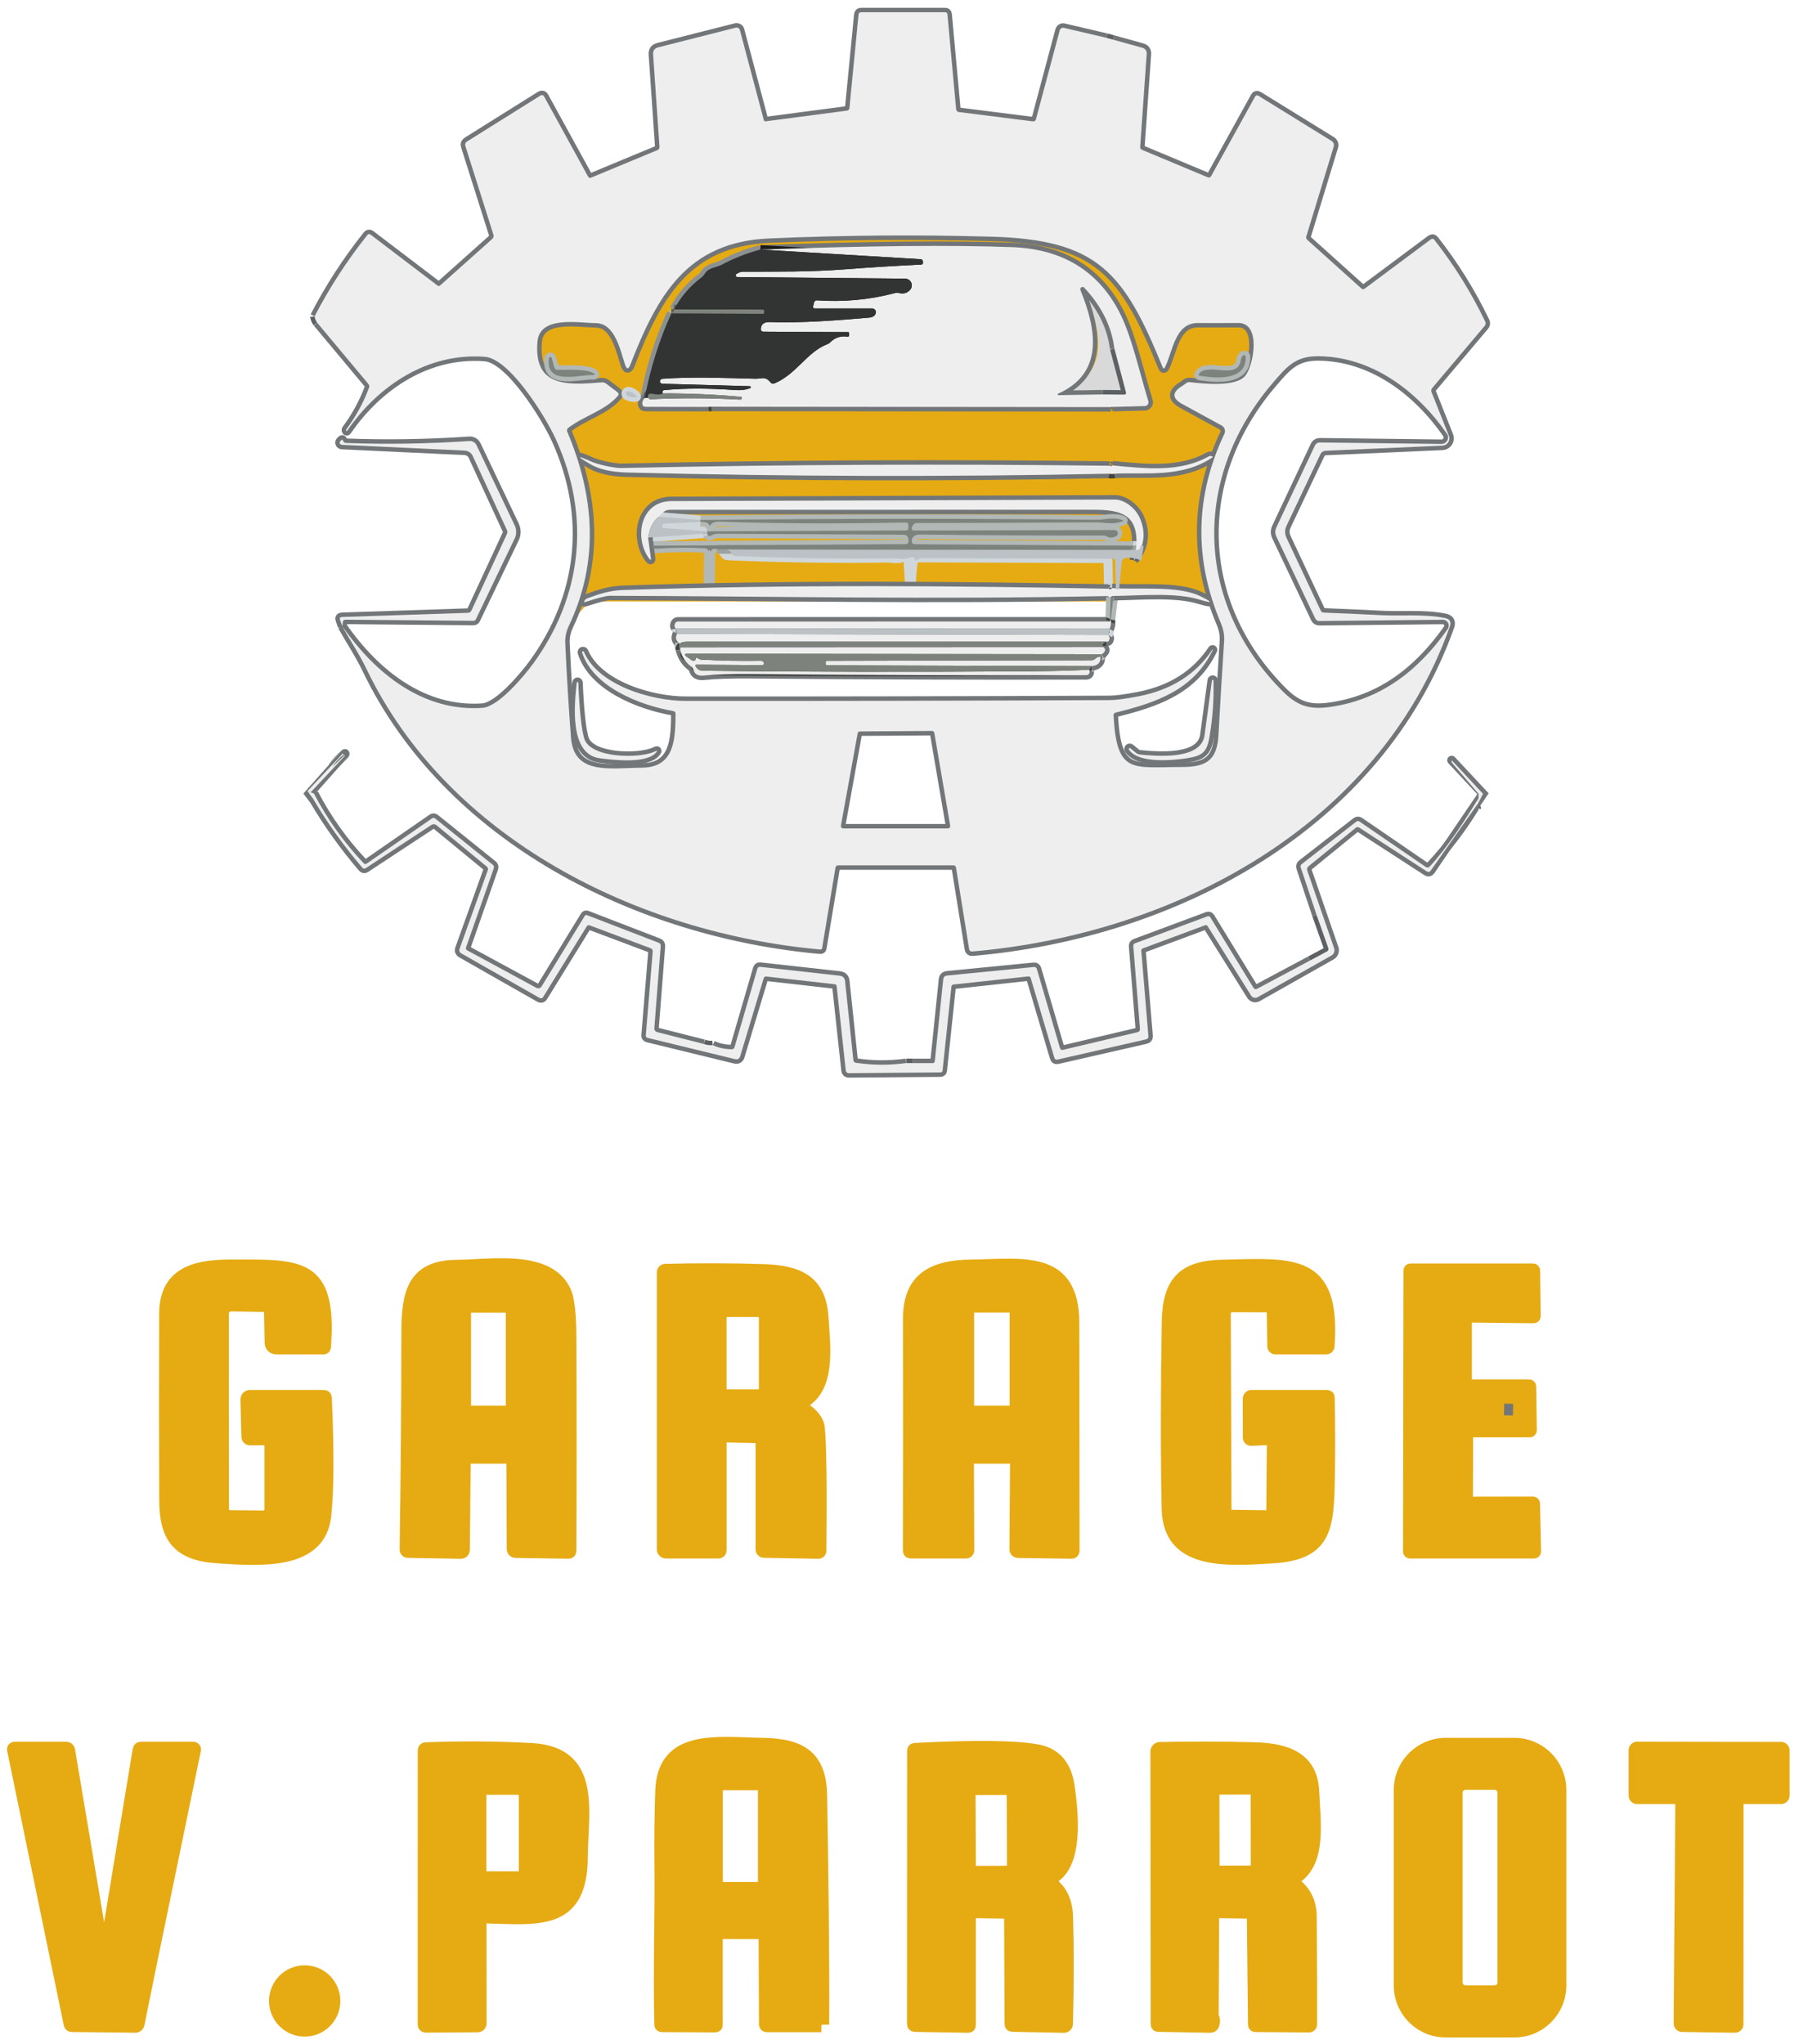 <svg width="147" height="167" viewBox="0 0 147 167" fill="none" xmlns="http://www.w3.org/2000/svg">
<path d="M22.037 117.86V123.326C22.037 123.394 22.023 123.461 21.997 123.523C21.971 123.585 21.933 123.642 21.885 123.69C21.837 123.737 21.78 123.775 21.718 123.8C21.655 123.826 21.588 123.839 21.52 123.838L18.787 123.812C18.652 123.811 18.523 123.757 18.428 123.661C18.333 123.565 18.279 123.435 18.279 123.3L18.267 107.333C18.267 107.25 18.283 107.169 18.315 107.092C18.347 107.016 18.393 106.947 18.452 106.889C18.511 106.831 18.581 106.785 18.658 106.754C18.735 106.723 18.817 106.708 18.899 106.709L21.705 106.756C21.903 106.759 22.004 106.86 22.007 107.058L22.05 109.64C22.058 110.027 22.255 110.221 22.639 110.221H26.431C26.543 110.221 26.603 110.165 26.612 110.053C27.145 103.021 24.438 103.326 18.744 103.335C15.818 103.339 13.451 104.032 13.438 107.316C13.421 112.403 13.422 117.49 13.442 122.577C13.451 125.629 14.518 127.079 17.754 127.29C21.219 127.518 26.19 127.914 26.633 123.851C26.86 121.791 26.877 118.58 26.685 114.219C26.676 114.064 26.594 113.987 26.439 113.987H20.419C20.373 113.987 20.327 113.996 20.285 114.014C20.243 114.032 20.205 114.058 20.173 114.091C20.142 114.124 20.117 114.163 20.101 114.206C20.084 114.248 20.077 114.294 20.078 114.34L20.156 117.348C20.162 117.552 20.266 117.654 20.47 117.654L21.817 117.641C21.963 117.641 22.037 117.714 22.037 117.86Z" stroke="#E6AB13" stroke-width="0.861"/>
<path d="M41.806 119.349L41.836 126.511C41.836 126.735 41.947 126.848 42.171 126.851L46.428 126.915C46.586 126.918 46.664 126.842 46.664 126.687C46.693 120.866 46.693 115.044 46.664 109.222C46.656 107.366 46.517 106.129 46.247 105.513C44.9 102.457 40.041 103.343 37.325 103.356C33.706 103.378 33.232 105.637 33.228 108.818C33.222 114.734 33.175 120.65 33.086 126.567C33.083 126.75 33.173 126.844 33.357 126.847L37.609 126.92C37.842 126.925 37.959 126.811 37.962 126.575L38.031 119.384C38.031 119.229 38.11 119.151 38.268 119.151H41.603C41.738 119.151 41.806 119.217 41.806 119.349Z" stroke="#E6AB13" stroke-width="0.861"/>
<path d="M82.965 119.327L82.914 126.541C82.911 126.747 83.013 126.852 83.219 126.855L87.527 126.915C87.699 126.918 87.785 126.833 87.785 126.661C87.78 120.469 87.773 114.278 87.764 108.086C87.76 102.426 83.443 103.292 79.38 103.335C76.269 103.365 74.207 104.346 74.216 107.746C74.233 114.05 74.23 120.356 74.207 126.665C74.207 126.82 74.284 126.898 74.439 126.898H78.903C79.086 126.898 79.178 126.806 79.178 126.622L79.152 119.426C79.152 119.243 79.244 119.151 79.427 119.151H82.789C82.906 119.151 82.965 119.21 82.965 119.327Z" stroke="#E6AB13" stroke-width="0.861"/>
<path d="M103.938 107.109L103.985 109.988C103.986 110.051 104.012 110.11 104.056 110.153C104.1 110.197 104.16 110.221 104.222 110.221H108.332C108.513 110.221 108.609 110.132 108.621 109.954C109.137 102.732 105.625 103.223 99.858 103.348C96.686 103.417 95.416 104.682 95.361 107.974C95.263 113.615 95.26 118.712 95.352 123.266C95.447 127.892 100.211 127.522 103.972 127.298C108.397 127.032 108.569 124.862 108.642 120.834C108.682 118.636 108.678 116.423 108.629 114.193C108.626 114.056 108.555 113.987 108.414 113.987H102.26C102.185 113.987 102.114 114.017 102.062 114.07C102.009 114.123 101.98 114.195 101.98 114.271L101.984 117.447C101.984 117.48 101.991 117.513 102.004 117.544C102.017 117.575 102.035 117.602 102.059 117.625C102.083 117.648 102.111 117.666 102.142 117.677C102.173 117.689 102.205 117.694 102.238 117.692L103.701 117.628C103.865 117.619 103.947 117.697 103.947 117.86L103.904 123.326C103.901 123.659 103.733 123.822 103.4 123.817L100.482 123.778C100.406 123.777 100.334 123.746 100.281 123.693C100.228 123.64 100.198 123.568 100.198 123.494L100.138 107.32C100.138 107.249 100.152 107.178 100.179 107.112C100.207 107.046 100.247 106.986 100.298 106.935C100.349 106.885 100.409 106.845 100.475 106.818C100.542 106.791 100.613 106.777 100.684 106.778L103.607 106.782C103.694 106.782 103.777 106.816 103.839 106.878C103.901 106.939 103.937 107.022 103.938 107.109Z" stroke="#E6AB13" stroke-width="0.861"/>
<path d="M59.169 117.412L61.816 117.468C62.052 117.474 62.169 117.595 62.169 117.83V126.545C62.169 126.74 62.267 126.839 62.462 126.842L66.835 126.92C67.007 126.922 67.094 126.838 67.097 126.666C67.149 121.513 67.107 118.191 66.972 116.702C66.915 116.057 66.462 115.467 65.612 114.933C65.587 114.918 65.567 114.897 65.553 114.871C65.539 114.845 65.532 114.816 65.533 114.787C65.534 114.757 65.542 114.728 65.558 114.703C65.573 114.677 65.595 114.656 65.621 114.641C67.868 113.414 67.441 110.126 67.261 107.552C67.05 104.531 65.165 103.791 62.337 103.705C59.649 103.622 56.999 103.616 54.388 103.688C54.196 103.693 54.1 103.792 54.1 103.985V126.575C54.1 126.661 54.134 126.743 54.194 126.803C54.255 126.864 54.337 126.898 54.422 126.898H58.67C58.851 126.898 58.941 126.808 58.941 126.627V117.632C58.941 117.483 59.017 117.41 59.169 117.412Z" stroke="#E6AB13" stroke-width="0.861"/>
<path d="M119.938 117.146C119.938 117.107 119.953 117.07 119.98 117.042C120.008 117.015 120.045 116.999 120.084 116.999H124.999C125.038 116.999 125.075 116.984 125.102 116.956C125.13 116.929 125.145 116.892 125.145 116.853L125.093 113.272C125.093 113.233 125.078 113.196 125.051 113.169C125.023 113.141 124.986 113.126 124.947 113.126H119.985C119.946 113.126 119.909 113.11 119.881 113.083C119.854 113.056 119.839 113.018 119.839 112.98V107.768C119.839 107.729 119.854 107.692 119.881 107.664C119.909 107.637 119.946 107.621 119.985 107.621L125.313 107.677C125.333 107.678 125.353 107.674 125.371 107.667C125.39 107.66 125.407 107.649 125.421 107.634C125.435 107.62 125.446 107.603 125.453 107.585C125.461 107.566 125.464 107.547 125.464 107.527L125.416 103.804C125.416 103.765 125.401 103.728 125.373 103.7C125.346 103.673 125.309 103.657 125.27 103.657H115.255C115.216 103.657 115.179 103.673 115.152 103.7C115.124 103.728 115.109 103.765 115.109 103.804L115.074 126.752C115.074 126.79 115.09 126.828 115.117 126.855C115.145 126.883 115.182 126.898 115.221 126.898H125.347C125.367 126.898 125.386 126.894 125.404 126.886C125.422 126.879 125.439 126.868 125.452 126.854C125.466 126.84 125.477 126.823 125.484 126.805C125.491 126.786 125.494 126.767 125.494 126.747L125.408 122.84C125.407 122.801 125.391 122.765 125.363 122.739C125.336 122.712 125.299 122.697 125.261 122.697L120.071 122.706C120.032 122.706 119.995 122.691 119.967 122.663C119.94 122.636 119.925 122.599 119.925 122.56L119.938 117.146Z" stroke="#E6AB13" stroke-width="0.861"/>
<path d="M41.762 106.928C41.762 106.898 41.75 106.868 41.728 106.846C41.706 106.825 41.676 106.812 41.646 106.812H38.177C38.146 106.812 38.116 106.825 38.095 106.846C38.073 106.868 38.06 106.898 38.06 106.928V115.157C38.06 115.188 38.073 115.218 38.095 115.239C38.116 115.261 38.146 115.274 38.177 115.274H41.646C41.676 115.274 41.706 115.261 41.728 115.239C41.75 115.218 41.762 115.188 41.762 115.157V106.928Z" stroke="#E6AB13" stroke-width="0.861"/>
<path d="M82.93 106.916C82.93 106.886 82.918 106.857 82.897 106.836C82.876 106.815 82.847 106.804 82.818 106.804H79.28C79.25 106.804 79.222 106.815 79.201 106.836C79.18 106.857 79.168 106.886 79.168 106.916V115.162C79.168 115.191 79.18 115.22 79.201 115.241C79.222 115.262 79.25 115.274 79.28 115.274H82.818C82.847 115.274 82.876 115.262 82.897 115.241C82.918 115.22 82.93 115.191 82.93 115.162V106.916Z" stroke="#E6AB13" stroke-width="0.861"/>
<path d="M62.441 107.664C62.441 107.599 62.428 107.534 62.403 107.473C62.378 107.413 62.341 107.358 62.295 107.311C62.248 107.265 62.193 107.228 62.133 107.203C62.072 107.178 62.007 107.165 61.942 107.165H59.437C59.371 107.165 59.306 107.178 59.246 107.203C59.185 107.228 59.13 107.265 59.084 107.311C59.037 107.358 59.001 107.413 58.975 107.473C58.95 107.534 58.938 107.599 58.938 107.664V113.44C58.938 113.506 58.95 113.571 58.975 113.631C59.001 113.692 59.037 113.747 59.084 113.793C59.13 113.839 59.185 113.876 59.246 113.901C59.306 113.926 59.371 113.939 59.437 113.939H61.942C62.074 113.939 62.201 113.887 62.295 113.793C62.388 113.699 62.441 113.573 62.441 113.44V107.664Z" stroke="#E6AB13" stroke-width="0.861"/>
<path d="M21.817 117.641L20.47 117.654C20.266 117.654 20.162 117.552 20.156 117.348L20.078 114.34C20.077 114.294 20.084 114.248 20.101 114.206C20.117 114.163 20.142 114.124 20.173 114.091C20.205 114.058 20.243 114.032 20.285 114.014C20.327 113.996 20.373 113.987 20.419 113.987H26.439C26.594 113.987 26.676 114.064 26.685 114.219C26.877 118.58 26.86 121.791 26.633 123.851C26.19 127.914 21.219 127.518 17.754 127.29C14.518 127.079 13.451 125.629 13.442 122.577C13.422 117.49 13.421 112.403 13.438 107.316C13.451 104.032 15.818 103.339 18.744 103.335C24.438 103.326 27.145 103.021 26.612 110.053C26.603 110.165 26.543 110.221 26.431 110.221H22.639C22.255 110.221 22.058 110.027 22.05 109.64L22.007 107.058C22.004 106.86 21.903 106.759 21.705 106.756L18.899 106.709C18.817 106.708 18.735 106.723 18.658 106.754C18.581 106.785 18.511 106.831 18.452 106.889C18.393 106.947 18.347 107.016 18.315 107.092C18.283 107.169 18.267 107.25 18.267 107.333L18.279 123.3C18.279 123.435 18.333 123.565 18.428 123.661C18.523 123.757 18.652 123.811 18.787 123.812L21.52 123.838C21.588 123.839 21.655 123.826 21.718 123.8C21.78 123.775 21.837 123.737 21.885 123.69C21.933 123.642 21.971 123.585 21.997 123.523C22.023 123.461 22.037 123.394 22.037 123.326V117.86C22.037 117.714 21.963 117.641 21.817 117.641Z" fill="#E6AB13"/>
<path d="M41.603 119.151H38.268C38.11 119.151 38.031 119.229 38.031 119.384L37.962 126.575C37.959 126.811 37.842 126.925 37.609 126.92L33.357 126.847C33.173 126.844 33.083 126.75 33.086 126.567C33.175 120.65 33.222 114.734 33.228 108.818C33.232 105.637 33.706 103.378 37.325 103.356C40.041 103.343 44.9 102.457 46.247 105.513C46.517 106.129 46.656 107.366 46.664 109.222C46.693 115.044 46.693 120.866 46.664 126.687C46.664 126.842 46.586 126.918 46.428 126.915L42.171 126.851C41.947 126.848 41.836 126.735 41.836 126.511L41.806 119.349C41.806 119.217 41.738 119.151 41.603 119.151ZM41.763 106.929C41.763 106.898 41.75 106.868 41.728 106.846C41.707 106.825 41.677 106.812 41.646 106.812H38.177C38.147 106.812 38.117 106.825 38.095 106.846C38.073 106.868 38.061 106.898 38.061 106.929V115.157C38.061 115.188 38.073 115.218 38.095 115.24C38.117 115.261 38.147 115.274 38.177 115.274H41.646C41.677 115.274 41.707 115.261 41.728 115.24C41.75 115.218 41.763 115.188 41.763 115.157V106.929Z" fill="#E6AB13"/>
<path d="M82.789 119.151H79.427C79.244 119.151 79.152 119.243 79.152 119.426L79.178 126.622C79.178 126.806 79.086 126.898 78.903 126.898H74.439C74.284 126.898 74.207 126.82 74.207 126.665C74.23 120.356 74.233 114.05 74.216 107.746C74.207 104.346 76.269 103.365 79.38 103.335C83.443 103.292 87.76 102.426 87.764 108.086C87.773 114.278 87.78 120.469 87.785 126.661C87.785 126.833 87.699 126.918 87.527 126.915L83.219 126.855C83.013 126.852 82.911 126.747 82.914 126.541L82.965 119.327C82.965 119.21 82.906 119.151 82.789 119.151ZM82.931 106.915C82.931 106.886 82.919 106.857 82.898 106.836C82.877 106.815 82.849 106.803 82.819 106.803H79.281C79.251 106.803 79.223 106.815 79.202 106.836C79.181 106.857 79.169 106.886 79.169 106.915V115.161C79.169 115.191 79.181 115.22 79.202 115.241C79.223 115.262 79.251 115.273 79.281 115.273H82.819C82.849 115.273 82.877 115.262 82.898 115.241C82.919 115.22 82.931 115.191 82.931 115.161V106.915Z" fill="#E6AB13"/>
<path d="M103.607 106.782L100.684 106.778C100.613 106.777 100.542 106.791 100.475 106.818C100.409 106.845 100.349 106.885 100.298 106.935C100.247 106.986 100.207 107.046 100.179 107.112C100.152 107.178 100.138 107.249 100.138 107.32L100.198 123.494C100.198 123.568 100.228 123.64 100.281 123.693C100.334 123.746 100.406 123.777 100.482 123.778L103.4 123.817C103.733 123.822 103.901 123.659 103.904 123.326L103.947 117.86C103.947 117.697 103.865 117.619 103.701 117.628L102.238 117.692C102.205 117.694 102.173 117.689 102.142 117.677C102.111 117.666 102.083 117.648 102.059 117.625C102.035 117.602 102.017 117.575 102.004 117.544C101.991 117.513 101.984 117.48 101.984 117.447L101.98 114.271C101.98 114.195 102.009 114.123 102.062 114.07C102.114 114.017 102.185 113.987 102.26 113.987H108.414C108.555 113.987 108.626 114.056 108.629 114.193C108.678 116.423 108.682 118.636 108.642 120.834C108.569 124.862 108.397 127.032 103.972 127.298C100.211 127.522 95.447 127.892 95.352 123.266C95.26 118.712 95.263 113.615 95.361 107.974C95.416 104.682 96.686 103.417 99.858 103.348C105.625 103.223 109.137 102.732 108.621 109.954C108.609 110.132 108.513 110.221 108.332 110.221H104.222C104.16 110.221 104.1 110.197 104.056 110.153C104.012 110.11 103.986 110.051 103.985 109.988L103.938 107.109C103.937 107.022 103.901 106.939 103.839 106.878C103.777 106.816 103.694 106.782 103.607 106.782Z" fill="#E6AB13"/>
<path d="M58.941 117.632V126.627C58.941 126.808 58.851 126.898 58.67 126.898H54.422C54.337 126.898 54.255 126.864 54.194 126.803C54.134 126.743 54.1 126.661 54.1 126.575V103.985C54.1 103.792 54.196 103.693 54.388 103.688C56.999 103.616 59.649 103.622 62.337 103.705C65.165 103.791 67.05 104.531 67.261 107.552C67.441 110.126 67.868 113.414 65.621 114.641C65.595 114.656 65.573 114.677 65.558 114.703C65.542 114.728 65.534 114.757 65.533 114.787C65.532 114.816 65.539 114.845 65.553 114.871C65.567 114.897 65.587 114.918 65.612 114.933C66.462 115.467 66.915 116.057 66.972 116.702C67.107 118.191 67.149 121.513 67.097 126.666C67.094 126.838 67.007 126.922 66.835 126.92L62.462 126.842C62.267 126.839 62.169 126.74 62.169 126.545V117.83C62.169 117.595 62.052 117.474 61.816 117.468L59.169 117.412C59.017 117.41 58.941 117.483 58.941 117.632ZM62.44 107.664C62.44 107.599 62.428 107.534 62.402 107.473C62.377 107.413 62.34 107.358 62.294 107.311C62.248 107.265 62.193 107.228 62.132 107.203C62.072 107.178 62.007 107.165 61.941 107.165H59.436C59.371 107.165 59.306 107.178 59.245 107.203C59.185 107.228 59.13 107.265 59.083 107.311C59.037 107.358 59 107.413 58.975 107.473C58.95 107.534 58.937 107.599 58.937 107.664V113.44C58.937 113.506 58.95 113.571 58.975 113.631C59 113.692 59.037 113.747 59.083 113.793C59.13 113.839 59.185 113.876 59.245 113.901C59.306 113.926 59.371 113.939 59.436 113.939H61.941C62.074 113.939 62.2 113.887 62.294 113.793C62.388 113.699 62.44 113.572 62.44 113.44V107.664Z" fill="#E6AB13"/>
<path d="M119.938 117.146L119.925 122.56C119.925 122.599 119.94 122.636 119.967 122.663C119.995 122.691 120.032 122.706 120.071 122.706L125.261 122.697C125.299 122.697 125.336 122.712 125.363 122.739C125.391 122.765 125.407 122.801 125.408 122.84L125.494 126.747C125.494 126.767 125.491 126.786 125.484 126.805C125.477 126.823 125.466 126.84 125.452 126.854C125.439 126.868 125.422 126.879 125.404 126.886C125.386 126.894 125.367 126.898 125.347 126.898H115.221C115.182 126.898 115.145 126.883 115.117 126.855C115.09 126.828 115.074 126.79 115.074 126.752L115.109 103.804C115.109 103.765 115.124 103.728 115.152 103.7C115.179 103.673 115.216 103.657 115.255 103.657H125.27C125.309 103.657 125.346 103.673 125.373 103.7C125.401 103.728 125.416 103.765 125.416 103.804L125.464 107.527C125.464 107.547 125.461 107.566 125.453 107.585C125.446 107.603 125.435 107.62 125.421 107.634C125.407 107.649 125.39 107.66 125.371 107.667C125.353 107.674 125.333 107.678 125.313 107.677L119.985 107.621C119.946 107.621 119.909 107.637 119.881 107.664C119.854 107.692 119.839 107.729 119.839 107.768V112.98C119.839 113.018 119.854 113.056 119.881 113.083C119.909 113.11 119.946 113.126 119.985 113.126H124.947C124.986 113.126 125.023 113.141 125.051 113.169C125.078 113.196 125.093 113.233 125.093 113.272L125.145 116.853C125.145 116.892 125.13 116.929 125.102 116.956C125.075 116.984 125.038 116.999 124.999 116.999H120.084C120.045 116.999 120.008 117.015 119.98 117.042C119.953 117.07 119.938 117.107 119.938 117.146Z" fill="#E6AB13"/>
<path d="M133.504 146.699C133.504 146.77 133.532 146.838 133.582 146.888C133.632 146.938 133.7 146.966 133.771 146.966H137.05C137.121 146.966 137.189 146.995 137.239 147.045C137.289 147.095 137.317 147.163 137.317 147.234L137.182 165.313C137.181 165.349 137.188 165.384 137.201 165.417C137.214 165.45 137.234 165.48 137.258 165.505C137.283 165.53 137.313 165.55 137.346 165.564C137.378 165.578 137.414 165.585 137.449 165.585L141.767 165.648C141.803 165.649 141.838 165.642 141.871 165.629C141.904 165.616 141.934 165.596 141.959 165.571C141.984 165.547 142.004 165.517 142.018 165.484C142.032 165.452 142.039 165.416 142.039 165.381L142.047 147.234C142.047 147.163 142.075 147.095 142.126 147.045C142.176 146.995 142.244 146.966 142.315 146.966H145.539C145.609 146.966 145.677 146.938 145.727 146.888C145.778 146.838 145.806 146.77 145.806 146.699V143.004C145.806 142.969 145.799 142.934 145.785 142.902C145.772 142.87 145.752 142.84 145.727 142.815C145.703 142.791 145.673 142.771 145.641 142.757C145.608 142.744 145.574 142.737 145.539 142.737L133.771 142.72C133.7 142.72 133.632 142.748 133.582 142.798C133.532 142.848 133.504 142.916 133.504 142.987V146.699Z" stroke="#E6AB13" stroke-width="0.848"/>
<path d="M12.403 160.367L15.996 142.974C16.003 142.944 16.002 142.913 15.995 142.883C15.987 142.853 15.973 142.825 15.954 142.801C15.934 142.777 15.91 142.758 15.882 142.744C15.854 142.731 15.823 142.724 15.793 142.724H11.534C11.378 142.724 11.288 142.8 11.262 142.953L8.624 158.95C8.619 158.976 8.605 158.999 8.584 159.016C8.564 159.033 8.538 159.042 8.511 159.042C8.485 159.042 8.459 159.033 8.438 159.016C8.418 158.999 8.404 158.976 8.399 158.95L5.718 143.017C5.687 142.822 5.572 142.724 5.374 142.724H1.23C1.046 142.724 0.972 142.815 1.009 142.996L5.625 165.376C5.653 165.518 5.739 165.589 5.883 165.589L11.05 165.648C11.128 165.649 11.205 165.623 11.266 165.573C11.327 165.524 11.369 165.454 11.385 165.376L12.403 160.367Z" stroke="#E6AB13" stroke-width="0.848"/>
<path d="M27.386 163.476C27.386 162.816 27.124 162.182 26.657 161.715C26.19 161.248 25.557 160.986 24.896 160.986C24.236 160.986 23.602 161.248 23.136 161.715C22.669 162.182 22.406 162.816 22.406 163.476C22.406 163.803 22.471 164.127 22.596 164.429C22.721 164.731 22.904 165.005 23.136 165.237C23.367 165.468 23.641 165.651 23.943 165.776C24.245 165.902 24.569 165.966 24.896 165.966C25.557 165.966 26.19 165.704 26.657 165.237C27.124 164.77 27.386 164.136 27.386 163.476Z" stroke="#E6AB13" stroke-width="0.848"/>
<path d="M67.328 165.415C67.379 160.975 67.242 150.918 67.162 146.656C67.103 143.488 65.499 142.461 62.403 142.406C58.653 142.338 54.131 141.587 53.965 146.325C53.898 148.308 53.875 150.289 53.898 152.269C53.94 156.689 53.783 161.016 53.889 165.393C53.892 165.529 53.961 165.597 54.097 165.597L58.424 165.622C58.562 165.622 58.632 165.553 58.632 165.415V158.207C58.632 158.066 58.702 157.995 58.844 157.995H62.22C62.348 157.995 62.411 158.06 62.411 158.19L62.441 165.347C62.441 165.519 62.527 165.605 62.7 165.605H67.116" stroke="#E6AB13" stroke-width="0.848" stroke-linejoin="round"/>
<path d="M127.565 146.232C127.565 145.216 127.161 144.242 126.443 143.524C125.724 142.805 124.75 142.402 123.734 142.402H118.143C117.127 142.402 116.153 142.805 115.434 143.524C114.716 144.242 114.313 145.216 114.312 146.232V162.208C114.312 163.224 114.716 164.198 115.434 164.916C116.153 165.635 117.127 166.038 118.143 166.038H123.734C124.75 166.038 125.724 165.635 126.443 164.916C127.161 164.198 127.565 163.224 127.565 162.208V146.232Z" stroke="#E6AB13" stroke-width="0.848"/>
<path d="M39.56 156.714C43.819 156.803 47.586 157.469 47.607 151.713C47.62 148.09 48.808 143.127 43.45 142.83C40.608 142.675 37.73 142.653 34.818 142.767C34.645 142.772 34.559 142.861 34.559 143.034L34.555 165.368C34.555 165.549 34.645 165.639 34.826 165.639L38.988 165.614C39.219 165.611 39.335 165.494 39.335 165.262L39.327 156.939C39.327 156.786 39.405 156.711 39.56 156.714Z" stroke="#E6AB13" stroke-width="0.848"/>
<path d="M82.474 156.617L82.508 165.342C82.508 165.492 82.583 165.569 82.733 165.572L86.928 165.656C87.012 165.658 87.092 165.626 87.153 165.568C87.213 165.51 87.248 165.43 87.25 165.347C87.335 162.179 87.338 159.269 87.259 156.617C87.222 155.324 86.775 154.378 85.918 153.779C85.788 153.685 85.795 153.603 85.94 153.533C88.158 152.409 87.7 148.145 87.386 145.935C87.143 144.193 86.249 143.189 84.705 142.923C82.876 142.604 79.56 142.57 74.758 142.822C74.616 142.83 74.546 142.905 74.546 143.046L74.537 165.338C74.537 165.497 74.616 165.577 74.775 165.58L79.089 165.652C79.239 165.655 79.314 165.581 79.314 165.432V156.502C79.314 156.355 79.387 156.283 79.534 156.286L82.181 156.324C82.374 156.327 82.471 156.424 82.474 156.617Z" stroke="#E6AB13" stroke-width="0.848"/>
<path d="M102.307 156.634L102.401 165.398C102.401 165.528 102.466 165.593 102.596 165.593L106.948 165.627C106.982 165.627 107.015 165.62 107.046 165.607C107.077 165.595 107.105 165.576 107.128 165.552C107.152 165.528 107.171 165.5 107.183 165.47C107.196 165.439 107.203 165.406 107.203 165.372C107.211 163.749 107.2 160.819 107.169 156.583C107.16 155.398 106.711 154.479 105.82 153.825C105.678 153.721 105.683 153.623 105.833 153.533C108 152.175 107.483 148.943 107.372 146.364C107.254 143.543 105.107 142.834 102.532 142.766C99.925 142.696 97.337 142.689 94.769 142.745C94.677 142.747 94.59 142.786 94.526 142.851C94.462 142.917 94.426 143.005 94.426 143.097L94.451 165.376C94.451 165.506 94.515 165.573 94.642 165.576L98.867 165.652C99.04 165.658 99.154 165.58 99.211 165.419C99.293 165.184 99.283 164.959 99.181 164.744C99.164 164.714 99.156 164.679 99.156 164.643L99.194 156.532C99.194 156.467 99.22 156.404 99.266 156.358C99.312 156.312 99.375 156.286 99.44 156.286L102.002 156.324C102.083 156.325 102.16 156.358 102.217 156.416C102.274 156.474 102.306 156.552 102.307 156.634Z" stroke="#E6AB13" stroke-width="0.848"/>
<path d="M62.357 146.173C62.357 146.083 62.321 145.997 62.257 145.933C62.194 145.869 62.107 145.834 62.017 145.834H58.98C58.89 145.834 58.804 145.869 58.74 145.933C58.676 145.997 58.641 146.083 58.641 146.173V153.843C58.641 153.933 58.676 154.019 58.74 154.083C58.804 154.146 58.89 154.182 58.98 154.182H62.017C62.107 154.182 62.194 154.146 62.257 154.083C62.321 154.019 62.357 153.933 62.357 153.843V146.173Z" stroke="#E6AB13" stroke-width="0.848"/>
<path d="M122.789 146.461C122.789 146.374 122.772 146.288 122.739 146.208C122.705 146.128 122.656 146.055 122.595 145.993C122.534 145.932 122.461 145.883 122.38 145.85C122.3 145.817 122.214 145.8 122.127 145.8H119.752C119.665 145.8 119.579 145.817 119.498 145.85C119.418 145.883 119.345 145.932 119.284 145.993C119.222 146.055 119.173 146.128 119.14 146.208C119.107 146.288 119.09 146.374 119.09 146.461V161.962C119.09 162.049 119.107 162.135 119.14 162.215C119.173 162.295 119.222 162.368 119.284 162.43C119.345 162.491 119.418 162.54 119.498 162.573C119.579 162.606 119.665 162.623 119.752 162.623H122.127C122.214 162.623 122.3 162.606 122.38 162.573C122.461 162.54 122.534 162.491 122.595 162.43C122.656 162.368 122.705 162.295 122.739 162.215C122.772 162.135 122.789 162.049 122.789 161.962V146.461Z" stroke="#E6AB13" stroke-width="0.848"/>
<path d="M42.82 146.572C42.82 146.475 42.782 146.382 42.714 146.314C42.645 146.245 42.552 146.207 42.456 146.207H39.681C39.584 146.207 39.492 146.245 39.423 146.314C39.355 146.382 39.316 146.475 39.316 146.572V152.943C39.316 153.04 39.355 153.133 39.423 153.201C39.492 153.269 39.584 153.308 39.681 153.308H42.456C42.552 153.308 42.645 153.269 42.714 153.201C42.782 153.133 42.82 153.04 42.82 152.943V146.572Z" stroke="#E6AB13" stroke-width="0.848"/>
<path d="M82.687 146.591C82.686 146.542 82.677 146.494 82.658 146.448C82.639 146.403 82.611 146.362 82.576 146.328C82.541 146.293 82.5 146.266 82.455 146.247C82.41 146.228 82.361 146.219 82.312 146.219L79.665 146.228C79.616 146.228 79.567 146.238 79.522 146.257C79.477 146.276 79.436 146.304 79.401 146.339C79.367 146.373 79.34 146.415 79.321 146.46C79.302 146.505 79.293 146.554 79.293 146.603L79.314 152.491C79.314 152.54 79.323 152.588 79.342 152.634C79.361 152.679 79.389 152.72 79.424 152.754C79.459 152.789 79.5 152.816 79.545 152.835C79.591 152.853 79.639 152.863 79.688 152.863L82.335 152.854C82.384 152.853 82.433 152.844 82.478 152.825C82.523 152.806 82.564 152.778 82.599 152.743C82.633 152.709 82.661 152.667 82.679 152.622C82.698 152.577 82.707 152.528 82.707 152.479L82.687 146.591Z" stroke="#E6AB13" stroke-width="0.848"/>
<path d="M102.619 146.598C102.619 146.544 102.608 146.491 102.587 146.441C102.567 146.391 102.536 146.346 102.498 146.308C102.46 146.269 102.414 146.239 102.364 146.219C102.314 146.198 102.261 146.188 102.207 146.188L99.627 146.192C99.573 146.192 99.52 146.203 99.47 146.224C99.42 146.244 99.375 146.275 99.337 146.313C99.299 146.351 99.268 146.397 99.248 146.447C99.227 146.497 99.217 146.55 99.217 146.604L99.227 152.433C99.227 152.487 99.238 152.54 99.259 152.59C99.279 152.64 99.31 152.685 99.348 152.724C99.386 152.762 99.432 152.792 99.482 152.813C99.532 152.833 99.585 152.844 99.639 152.844L102.218 152.839C102.272 152.839 102.326 152.828 102.376 152.808C102.426 152.787 102.471 152.756 102.509 152.718C102.547 152.68 102.577 152.634 102.598 152.584C102.619 152.534 102.629 152.481 102.629 152.427L102.619 146.598Z" stroke="#E6AB13" stroke-width="0.848"/>
<path d="M67.205 159.709L67.226 160.6L67.196 161.703L67.192 165.3C67.192 165.433 67.127 165.506 66.997 165.521L66.263 165.601L62.7 165.605C62.527 165.605 62.441 165.519 62.441 165.347L62.411 158.19C62.411 158.06 62.348 157.995 62.22 157.995H58.844C58.702 157.995 58.632 158.066 58.632 158.207V165.415C58.632 165.553 58.562 165.622 58.424 165.622L54.097 165.597C53.961 165.597 53.892 165.529 53.889 165.393C53.783 161.016 53.94 156.689 53.898 152.269C53.875 150.289 53.898 148.308 53.965 146.325C54.131 141.587 58.653 142.338 62.403 142.406C65.499 142.461 67.103 143.488 67.162 146.656C67.242 150.918 67.256 155.269 67.205 159.709ZM62.356 146.173C62.356 146.083 62.32 145.996 62.257 145.933C62.193 145.869 62.107 145.833 62.017 145.833H58.98C58.889 145.833 58.803 145.869 58.739 145.933C58.676 145.996 58.64 146.083 58.64 146.173V153.842C58.64 153.932 58.676 154.019 58.739 154.082C58.803 154.146 58.889 154.182 58.98 154.182H62.017C62.107 154.182 62.193 154.146 62.257 154.082C62.32 154.019 62.356 153.932 62.356 153.842V146.173Z" fill="#E6AB13"/>
<path d="M127.565 162.208C127.565 163.224 127.161 164.198 126.443 164.916C125.724 165.635 124.75 166.038 123.734 166.038H118.143C117.127 166.038 116.153 165.635 115.434 164.916C114.716 164.198 114.313 163.224 114.312 162.208V146.232C114.312 145.216 114.716 144.242 115.434 143.524C116.153 142.805 117.127 142.402 118.143 142.402H123.734C124.75 142.402 125.724 142.805 126.443 143.524C127.161 144.242 127.565 145.216 127.565 146.232V162.208ZM122.788 146.461C122.788 146.374 122.771 146.288 122.738 146.208C122.704 146.128 122.656 146.055 122.594 145.993C122.533 145.932 122.46 145.883 122.38 145.85C122.299 145.817 122.213 145.8 122.126 145.8H119.751C119.664 145.8 119.578 145.817 119.498 145.85C119.417 145.883 119.344 145.932 119.283 145.993C119.221 146.055 119.173 146.128 119.139 146.208C119.106 146.288 119.089 146.374 119.089 146.461V161.962C119.089 162.049 119.106 162.135 119.139 162.215C119.173 162.295 119.221 162.368 119.283 162.43C119.344 162.491 119.417 162.54 119.498 162.573C119.578 162.606 119.664 162.623 119.751 162.623H122.126C122.213 162.623 122.299 162.606 122.38 162.573C122.46 162.54 122.533 162.491 122.594 162.43C122.656 162.368 122.704 162.295 122.738 162.215C122.771 162.135 122.788 162.049 122.788 161.962V146.461Z" fill="#E6AB13"/>
<path d="M12.552 159.586L12.403 160.367L11.385 165.376C11.369 165.454 11.327 165.524 11.266 165.573C11.205 165.623 11.128 165.649 11.05 165.648L5.883 165.589C5.739 165.589 5.653 165.518 5.625 165.376L1.009 142.996C0.972 142.815 1.046 142.724 1.23 142.724H5.374C5.572 142.724 5.687 142.822 5.718 143.017L8.399 158.95C8.404 158.976 8.418 158.999 8.438 159.016C8.459 159.033 8.485 159.042 8.511 159.042C8.538 159.042 8.564 159.033 8.584 159.016C8.605 158.999 8.619 158.976 8.624 158.95L11.262 142.953C11.288 142.8 11.378 142.724 11.534 142.724H15.793C15.823 142.724 15.854 142.731 15.882 142.744C15.91 142.758 15.934 142.777 15.954 142.801C15.973 142.825 15.987 142.853 15.995 142.883C16.002 142.913 16.003 142.944 15.996 142.974L12.552 159.586Z" fill="#E6AB13"/>
<path d="M39.327 156.939L39.335 165.262C39.335 165.494 39.219 165.611 38.988 165.614L34.826 165.639C34.645 165.639 34.555 165.549 34.555 165.368L34.559 143.034C34.559 142.861 34.645 142.772 34.818 142.767C37.73 142.653 40.608 142.675 43.45 142.83C48.808 143.127 47.62 148.09 47.607 151.713C47.586 157.469 43.819 156.803 39.56 156.714C39.405 156.711 39.327 156.786 39.327 156.939ZM42.818 146.572C42.818 146.475 42.78 146.382 42.711 146.314C42.643 146.245 42.55 146.207 42.453 146.207H39.679C39.582 146.207 39.489 146.245 39.421 146.314C39.353 146.382 39.314 146.475 39.314 146.572V152.943C39.314 153.04 39.353 153.133 39.421 153.201C39.489 153.269 39.582 153.308 39.679 153.308H42.453C42.55 153.308 42.643 153.269 42.711 153.201C42.78 153.133 42.818 153.04 42.818 152.943V146.572Z" fill="#E6AB13"/>
<path d="M82.181 156.324L79.534 156.286C79.387 156.283 79.314 156.355 79.314 156.502V165.432C79.314 165.581 79.239 165.655 79.089 165.652L74.775 165.58C74.616 165.577 74.537 165.497 74.537 165.338L74.546 143.046C74.546 142.905 74.616 142.83 74.758 142.822C79.56 142.57 82.876 142.604 84.705 142.923C86.249 143.189 87.143 144.193 87.386 145.935C87.7 148.145 88.158 152.409 85.94 153.533C85.795 153.603 85.788 153.685 85.918 153.779C86.775 154.378 87.222 155.324 87.259 156.617C87.338 159.269 87.335 162.179 87.25 165.347C87.248 165.43 87.213 165.51 87.153 165.568C87.092 165.626 87.012 165.658 86.928 165.656L82.733 165.572C82.583 165.569 82.508 165.492 82.508 165.342L82.474 156.617C82.471 156.424 82.374 156.327 82.181 156.324ZM82.689 146.591C82.688 146.542 82.678 146.494 82.66 146.448C82.641 146.403 82.613 146.362 82.578 146.328C82.543 146.293 82.502 146.266 82.457 146.247C82.412 146.228 82.363 146.219 82.314 146.219L79.667 146.228C79.618 146.229 79.569 146.238 79.524 146.257C79.479 146.276 79.438 146.304 79.403 146.339C79.369 146.373 79.341 146.415 79.323 146.46C79.304 146.505 79.295 146.554 79.295 146.603L79.315 152.491C79.316 152.54 79.325 152.588 79.344 152.634C79.363 152.679 79.391 152.72 79.426 152.754C79.46 152.789 79.502 152.816 79.547 152.835C79.592 152.853 79.641 152.863 79.69 152.863L82.337 152.854C82.386 152.853 82.435 152.844 82.48 152.825C82.525 152.806 82.566 152.778 82.601 152.743C82.635 152.709 82.662 152.667 82.681 152.622C82.7 152.577 82.709 152.528 82.709 152.479L82.689 146.591Z" fill="#E6AB13"/>
<path d="M102.002 156.324L99.44 156.286C99.375 156.286 99.312 156.312 99.266 156.358C99.22 156.404 99.194 156.467 99.194 156.532L99.156 164.643C99.156 164.679 99.164 164.714 99.181 164.744C99.283 164.959 99.293 165.184 99.211 165.419C99.154 165.58 99.04 165.658 98.867 165.652L94.642 165.576C94.515 165.573 94.451 165.506 94.451 165.376L94.426 143.097C94.426 143.005 94.462 142.917 94.526 142.851C94.59 142.786 94.677 142.747 94.769 142.745C97.337 142.689 99.925 142.696 102.532 142.766C105.107 142.834 107.254 143.543 107.372 146.364C107.483 148.943 108 152.175 105.833 153.533C105.683 153.623 105.678 153.721 105.82 153.825C106.711 154.479 107.16 155.398 107.169 156.583C107.2 160.819 107.211 163.749 107.203 165.372C107.203 165.406 107.196 165.439 107.183 165.47C107.171 165.5 107.152 165.528 107.128 165.552C107.105 165.576 107.077 165.595 107.046 165.607C107.015 165.62 106.982 165.627 106.948 165.627L102.596 165.593C102.466 165.593 102.401 165.528 102.401 165.398L102.307 156.634C102.306 156.552 102.274 156.474 102.217 156.416C102.16 156.358 102.083 156.325 102.002 156.324ZM102.616 146.598C102.616 146.544 102.605 146.491 102.585 146.441C102.564 146.391 102.534 146.346 102.495 146.308C102.457 146.269 102.412 146.239 102.362 146.219C102.312 146.198 102.258 146.187 102.204 146.187L99.625 146.192C99.571 146.192 99.517 146.203 99.468 146.224C99.418 146.244 99.372 146.275 99.334 146.313C99.296 146.351 99.266 146.397 99.245 146.447C99.225 146.497 99.214 146.55 99.214 146.604L99.224 152.433C99.225 152.487 99.235 152.54 99.256 152.59C99.277 152.64 99.307 152.685 99.345 152.723C99.384 152.762 99.429 152.792 99.479 152.812C99.529 152.833 99.582 152.844 99.636 152.843L102.216 152.839C102.27 152.839 102.323 152.828 102.373 152.807C102.423 152.787 102.468 152.756 102.506 152.718C102.545 152.68 102.575 152.634 102.595 152.584C102.616 152.534 102.627 152.481 102.626 152.427L102.616 146.598Z" fill="#E6AB13"/>
<path d="M133.504 146.699V142.987C133.504 142.916 133.532 142.848 133.582 142.798C133.632 142.748 133.7 142.72 133.771 142.72L145.539 142.737C145.574 142.737 145.608 142.744 145.641 142.757C145.673 142.771 145.703 142.791 145.727 142.815C145.752 142.84 145.772 142.87 145.785 142.902C145.799 142.934 145.806 142.969 145.806 143.004V146.699C145.806 146.77 145.778 146.838 145.727 146.888C145.677 146.938 145.609 146.966 145.539 146.966H142.315C142.244 146.966 142.176 146.995 142.126 147.045C142.075 147.095 142.047 147.163 142.047 147.234L142.039 165.381C142.039 165.416 142.032 165.452 142.018 165.484C142.004 165.517 141.984 165.547 141.959 165.571C141.934 165.596 141.904 165.616 141.871 165.629C141.838 165.642 141.803 165.649 141.767 165.648L137.449 165.585C137.414 165.585 137.378 165.578 137.346 165.564C137.313 165.55 137.283 165.53 137.258 165.505C137.234 165.48 137.214 165.45 137.201 165.417C137.188 165.384 137.181 165.349 137.182 165.313L137.317 147.234C137.317 147.163 137.289 147.095 137.239 147.045C137.189 146.995 137.121 146.966 137.05 146.966H133.771C133.7 146.966 133.632 146.938 133.582 146.888C133.532 146.838 133.504 146.77 133.504 146.699Z" fill="#E6AB13"/>
<path d="M24.896 165.966C26.271 165.966 27.386 164.851 27.386 163.476C27.386 162.101 26.271 160.986 24.896 160.986C23.521 160.986 22.406 162.101 22.406 163.476C22.406 164.851 23.521 165.966 24.896 165.966Z" fill="#E6AB13"/>
<path d="M45.909 33.976L48.102 41.101V44.937L45.909 51.331L48.102 48.956H59.246H90.851L95.601 48.043L99.803 48.956L98.524 43.475L99.803 38.36L101.264 33.062L106.197 25.389L97.063 21.187L86.649 14.976L69.294 14.245L54.678 16.072L51.39 21.918L43.352 22.649L40.977 27.033L45.909 33.976Z" fill="#E6AB13" stroke="#E6AB13" stroke-width="0.365"/>
<path d="M88.475 23.745C90.418 28.717 89.603 30.228 87.014 32.149H91.946C90.782 26.632 90.011 25.032 88.475 23.745Z" fill="#D9D9D9" stroke="#E6AB13" stroke-width="0.365"/>
<path d="M25.707 25.846C25.731 26.029 25.802 26.202 25.919 26.365" stroke="#5E6163" stroke-width="0.731"/>
<path d="M25.652 64.828L25.115 64.642" stroke="#5E6163" stroke-width="0.731"/>
<path d="M25.172 64.686L25.618 65.307" stroke="#5E6163" stroke-width="0.731"/>
<path d="M120.645 66.038C120.652 65.989 120.612 65.958 120.523 65.943" stroke="#5E6163" stroke-width="0.731"/>
<path d="M90.948 3.24L90.393 3.086" stroke="#5E6163" stroke-width="0.731"/>
<path d="M90.394 3.086L86.93 2.275C86.86 2.259 86.785 2.27 86.723 2.308C86.66 2.345 86.614 2.405 86.594 2.476L84.65 9.747C84.614 9.876 84.528 9.932 84.394 9.915L78.344 9.152C78.288 9.144 78.236 9.118 78.197 9.078C78.158 9.037 78.134 8.985 78.128 8.929L77.416 1.172C77.404 1.057 77.34 1 77.226 1H70.371C70.24 1 70.167 1.066 70.152 1.197L69.41 8.826C69.405 8.88 69.382 8.93 69.345 8.969C69.307 9.007 69.258 9.032 69.206 9.038L62.567 9.912C62.486 9.924 62.435 9.891 62.413 9.813L60.458 2.458C60.44 2.387 60.394 2.327 60.33 2.29C60.266 2.253 60.19 2.242 60.119 2.261L53.783 3.868C53.486 3.944 53.347 4.135 53.366 4.442L53.889 12.002C53.893 12.056 53.88 12.11 53.851 12.157C53.822 12.203 53.779 12.24 53.728 12.261L48.295 14.515C48.193 14.559 48.113 14.531 48.057 14.431L44.473 7.906C44.393 7.76 44.282 7.73 44.141 7.818L38.166 11.559C38.025 11.65 37.979 11.775 38.028 11.936L40.311 19.145C40.36 19.298 40.325 19.429 40.205 19.536L35.978 23.31C35.9 23.381 35.821 23.384 35.74 23.321L30.289 19.174C30.184 19.096 30.092 19.108 30.011 19.211C28.35 21.298 26.915 23.51 25.707 25.846" stroke="#727678" stroke-width="0.731"/>
<path d="M120.524 65.943C119.474 67.66 118.247 69.272 116.844 70.777C116.737 70.891 116.618 70.905 116.486 70.817L111.097 67.127C110.999 67.061 110.904 67.065 110.812 67.138L106.373 70.591C106.278 70.666 106.25 70.762 106.288 70.879L107.578 74.741" stroke="#727678" stroke-width="0.731"/>
<path d="M107.056 78.468L102.741 80.774C102.605 80.847 102.496 80.817 102.416 80.686L98.894 74.935C98.871 74.899 98.837 74.871 98.797 74.857C98.757 74.843 98.714 74.844 98.674 74.858L92.759 77.061C92.647 77.103 92.596 77.184 92.605 77.306L93.15 84.036C93.162 84.197 93.09 84.296 92.934 84.332L86.872 85.768C86.736 85.8 86.648 85.749 86.609 85.615L84.72 79.151C84.706 79.104 84.676 79.063 84.635 79.036C84.595 79.008 84.546 78.996 84.498 79.001L77.394 79.699C77.2 79.719 77.092 79.825 77.073 80.017L76.386 86.689C76.374 86.801 76.312 86.857 76.2 86.857L74.566 86.853" stroke="#727678" stroke-width="0.731"/>
<path d="M74.045 86.85C72.688 87.04 71.323 87.033 69.949 86.828C69.815 86.808 69.742 86.732 69.73 86.598L69.054 80.16C69.025 79.894 68.877 79.746 68.612 79.714L62.119 78.991C61.999 78.976 61.923 79.027 61.889 79.144L60.025 85.542C59.991 85.666 59.91 85.727 59.78 85.725C59.227 85.717 58.715 85.605 58.242 85.388" stroke="#727678" stroke-width="0.731"/>
<path d="M57.506 85.29L53.684 84.318C53.618 84.3 53.56 84.26 53.52 84.204C53.48 84.148 53.46 84.079 53.465 84.011L53.988 77.302C54 77.161 53.94 77.066 53.809 77.017L47.952 74.759C47.923 74.748 47.891 74.747 47.861 74.757C47.832 74.767 47.807 74.788 47.791 74.814L44.254 80.591C44.211 80.661 44.142 80.712 44.063 80.733C43.983 80.754 43.899 80.744 43.826 80.704L38.178 77.642C38.075 77.589 38.044 77.507 38.083 77.397L40.348 70.938C40.389 70.821 40.361 70.724 40.264 70.649L35.562 66.871C35.476 66.803 35.39 66.799 35.302 66.86L29.971 70.55C29.876 70.616 29.79 70.606 29.712 70.521C28.08 68.796 26.727 66.899 25.652 64.828" stroke="#727678" stroke-width="0.731"/>
<path d="M27.172 62.647L28.188 61.675C28.196 61.667 28.202 61.657 28.202 61.645C28.203 61.633 28.199 61.622 28.191 61.613C28.183 61.604 28.173 61.599 28.161 61.598C28.149 61.598 28.138 61.602 28.129 61.609C27.747 61.889 27.428 62.235 27.172 62.647Z" stroke="#B1B8B6" stroke-width="0.731"/>
<path d="M25.92 26.365L30.096 31.363C30.177 31.461 30.195 31.569 30.151 31.688C29.693 32.911 29.074 34.044 28.295 35.086C28.273 35.118 28.272 35.152 28.291 35.189C28.316 35.233 28.341 35.234 28.368 35.192C30.904 31.495 34.974 28.787 39.636 29.153C41.664 29.313 44.594 34.063 45.428 35.901C48.289 42.2 47.569 48.712 43.575 54.207C42.852 55.201 40.74 57.744 39.421 57.831C34.663 58.157 30.747 55.15 27.973 51.163" stroke="#727678" stroke-width="0.731"/>
<path d="M27.972 51.163L28.009 50.845C28.023 50.699 28.105 50.626 28.253 50.626L38.692 50.721C38.732 50.721 38.77 50.71 38.803 50.689C38.836 50.668 38.862 50.639 38.879 50.604L42.054 43.994C42.134 43.828 42.176 43.645 42.176 43.461C42.177 43.276 42.136 43.094 42.057 42.927L38.937 36.369C38.886 36.261 38.803 36.171 38.7 36.11C38.597 36.049 38.479 36.021 38.36 36.029C34.935 36.26 31.575 36.314 28.279 36.19C28.147 36.185 28.056 36.109 28.005 35.963C27.985 35.905 27.955 35.897 27.914 35.941C27.894 35.961 27.864 35.988 27.822 36.022C27.794 36.045 27.774 36.076 27.765 36.111C27.755 36.146 27.756 36.184 27.767 36.218C27.778 36.253 27.8 36.283 27.828 36.305C27.857 36.328 27.892 36.341 27.928 36.343L37.98 36.815C38.117 36.821 38.25 36.865 38.364 36.942C38.478 37.018 38.569 37.125 38.627 37.249L41.418 43.296C41.472 43.411 41.472 43.524 41.418 43.636L38.521 49.881C38.465 50.002 38.372 50.065 38.243 50.067L27.947 50.407C27.783 50.412 27.73 50.491 27.786 50.644L27.972 51.163Z" stroke="#727678" stroke-width="0.731"/>
<path d="M27.973 51.163C28.627 52.361 29.35 53.407 29.946 54.649C36.629 68.566 52.175 76.236 67.021 77.573C67.111 77.58 67.163 77.539 67.178 77.449L68.27 70.872C68.278 70.823 68.304 70.778 68.342 70.746C68.38 70.714 68.428 70.696 68.479 70.696H77.891C78.023 70.696 78.099 70.762 78.121 70.894L79.192 77.551C79.201 77.607 79.23 77.657 79.275 77.692C79.319 77.726 79.374 77.743 79.429 77.737C95.893 76.327 112.635 67.536 118.467 51.196C118.605 50.806 118.471 50.571 118.065 50.491C116.417 50.155 114.371 50.337 112.964 50.264C111.373 50.184 109.774 50.112 108.167 50.049C108.052 50.044 107.97 49.99 107.922 49.888L105.119 43.928C105.048 43.776 105.012 43.611 105.012 43.443C105.013 43.275 105.051 43.109 105.123 42.957L107.896 37.103C107.934 37.025 107.992 36.958 108.064 36.91C108.137 36.861 108.222 36.834 108.309 36.829L117.864 36.409C117.958 36.405 118.051 36.379 118.133 36.332C118.215 36.285 118.285 36.219 118.337 36.14C118.388 36.06 118.42 35.969 118.429 35.875C118.439 35.781 118.425 35.686 118.39 35.598L116.972 32.032C116.951 31.979 116.945 31.921 116.954 31.864C116.963 31.808 116.987 31.755 117.023 31.71L121.32 26.62C121.359 26.574 121.384 26.517 121.392 26.456C121.4 26.396 121.39 26.335 121.364 26.281C120.222 23.901 118.836 21.673 117.206 19.598C117.121 19.491 117.022 19.478 116.91 19.561L111.524 23.573C111.424 23.649 111.328 23.645 111.236 23.562L106.818 19.59C106.735 19.515 106.71 19.424 106.742 19.317L108.981 11.976C109.007 11.89 109.004 11.798 108.973 11.715C108.941 11.631 108.882 11.561 108.806 11.516L102.843 7.833C102.716 7.755 102.618 7.78 102.547 7.909L98.974 14.373C98.905 14.499 98.804 14.535 98.67 14.479L93.303 12.235C93.259 12.217 93.222 12.186 93.197 12.146C93.172 12.106 93.161 12.059 93.164 12.012L93.701 4.391C93.709 4.283 93.68 4.177 93.618 4.089C93.556 4.001 93.465 3.937 93.361 3.908L90.95 3.24" stroke="#727678" stroke-width="0.731"/>
<path d="M57.508 85.29C57.754 85.38 57.999 85.413 58.242 85.388" stroke="#5E6163" stroke-width="0.731"/>
<path d="M74.045 86.85L74.567 86.853" stroke="#5E6163" stroke-width="0.731"/>
<path d="M107.057 78.468L108.416 77.741C108.543 77.673 108.582 77.572 108.533 77.438L107.579 74.741" stroke="#5E6163" stroke-width="0.731"/>
<path d="M118.619 62.11L121.176 64.85L116.905 71.131C116.815 71.253 116.707 71.272 116.58 71.19L111.045 67.602C111.007 67.578 110.964 67.567 110.92 67.57C110.876 67.573 110.834 67.589 110.8 67.616L106.919 70.777C106.805 70.872 106.772 70.99 106.821 71.131L109.013 77.471C109.052 77.58 109.051 77.7 109.01 77.809C108.97 77.918 108.892 78.009 108.79 78.066L102.761 81.472C102.673 81.522 102.568 81.536 102.469 81.51C102.369 81.485 102.283 81.423 102.228 81.336L98.676 75.669C98.623 75.584 98.55 75.56 98.457 75.596L93.393 77.478C93.293 77.514 93.248 77.585 93.258 77.69L93.835 84.639C93.847 84.79 93.779 84.883 93.63 84.917L86.421 86.565C86.283 86.597 86.192 86.544 86.151 86.408L84.222 79.911C84.193 79.809 84.124 79.763 84.017 79.772L77.923 80.434C77.813 80.444 77.752 80.503 77.74 80.613L77.02 87.445C77.01 87.558 76.95 87.614 76.838 87.614L69.344 87.676C69.286 87.677 69.23 87.656 69.187 87.618C69.144 87.579 69.116 87.525 69.11 87.467L68.364 80.573C68.355 80.478 68.301 80.424 68.204 80.412L62.624 79.78C62.507 79.768 62.432 79.817 62.398 79.93L60.483 86.287C60.42 86.502 60.279 86.583 60.059 86.532L52.92 84.793C52.81 84.766 52.76 84.697 52.77 84.585L53.333 77.748C53.345 77.609 53.285 77.516 53.154 77.467L48.199 75.607C48.087 75.563 47.999 75.593 47.936 75.695L44.373 81.464C44.346 81.509 44.303 81.541 44.252 81.554C44.2 81.567 44.146 81.56 44.099 81.534L37.669 77.876C37.612 77.843 37.569 77.792 37.546 77.73C37.523 77.669 37.523 77.602 37.544 77.54L39.857 71.098C39.877 71.046 39.879 70.989 39.865 70.935C39.85 70.881 39.82 70.834 39.777 70.799L35.666 67.423C35.607 67.374 35.534 67.346 35.457 67.342C35.381 67.338 35.306 67.358 35.243 67.401L29.886 70.927C29.781 70.995 29.688 70.981 29.605 70.886C28.102 69.133 26.772 67.273 25.615 65.307L25.264 64.85L28.187 61.562" stroke="#727678" stroke-width="0.731" stroke-linecap="round"/>
<path d="M25.115 64.642C25.135 64.657 25.153 64.671 25.17 64.686" stroke="#727678" stroke-width="0.731"/>
<path d="M99.101 53.096C97.534 56.392 94.428 57.407 91.165 58.219C91.041 58.25 90.983 58.331 90.99 58.46C91.257 63.305 92.517 62.665 96.635 62.662C98.648 62.658 99.459 62.041 99.565 60.027C99.704 57.482 99.858 54.933 100.026 52.38C100.057 51.893 99.971 51.408 99.766 50.926C97.545 45.696 97.639 40.535 100.048 35.444C100.104 35.324 100.112 35.187 100.071 35.06C100.029 34.934 99.941 34.828 99.825 34.765L96.62 33.015C95.765 32.547 95.752 32.057 96.58 31.546C96.702 31.47 96.809 31.395 96.902 31.319C96.999 31.244 97.109 31.212 97.231 31.224C98.33 31.341 101.038 31.659 101.787 30.658C102.455 29.759 103.062 26.372 101.177 26.387C100.083 26.396 98.987 26.398 97.888 26.39C95.999 26.383 95.849 28.667 95.199 29.993C95.126 30.139 95.059 30.137 94.998 29.986C91.838 22.24 89.711 19.576 80.982 19.335C74.929 19.167 68.881 19.215 62.837 19.481C56.092 19.777 53.695 24.187 51.503 29.799C51.352 30.189 51.21 30.185 51.076 29.788C50.703 28.689 50.275 26.416 48.701 26.401C47.29 26.387 44.108 25.769 43.918 27.899C43.589 31.612 46.3 31.48 49.143 31.239C49.289 31.224 49.42 31.261 49.537 31.349L50.444 32.032C50.57 32.127 50.581 32.234 50.476 32.353C49.435 33.548 47.751 33.954 46.432 34.959C46.386 34.993 46.353 35.042 46.338 35.098C46.324 35.155 46.328 35.215 46.351 35.269C48.584 40.56 48.975 45.861 46.483 51.127C46.266 51.587 46.167 52.052 46.187 52.522C46.304 55.097 46.46 57.671 46.654 60.243C46.888 63.345 49.819 62.742 52.479 62.717C55.109 62.691 55.186 60.407 55.201 58.321C55.201 58.192 55.137 58.116 55.011 58.094C52.154 57.59 48.452 56.074 47.568 53.312C47.561 53.292 47.561 53.271 47.57 53.252C47.578 53.233 47.594 53.218 47.614 53.211C47.633 53.204 47.654 53.205 47.673 53.213C47.692 53.222 47.707 53.237 47.714 53.257C48.865 55.972 53.184 57.265 56.048 57.265C67.582 57.272 79.115 57.25 90.646 57.199C91.177 57.197 91.972 57.093 93.029 56.889C95.701 56.372 97.713 55.101 99.065 53.074C99.068 53.071 99.073 53.068 99.078 53.068C99.082 53.067 99.087 53.068 99.092 53.071C99.096 53.073 99.099 53.077 99.101 53.082C99.103 53.086 99.103 53.091 99.101 53.096Z" stroke="#727678" stroke-width="0.731"/>
<path d="M103.983 31.305C97.384 39.011 97.618 49.278 104.808 56.476C105.989 57.66 106.986 57.985 108.594 57.769C112.836 57.199 115.898 54.777 118.291 51.397C118.343 51.325 118.374 51.239 118.38 51.15C118.387 51.061 118.368 50.972 118.327 50.893C118.286 50.813 118.223 50.747 118.146 50.702C118.07 50.656 117.982 50.632 117.893 50.633L107.812 50.736C107.651 50.736 107.535 50.663 107.465 50.517L104.29 43.83C104.236 43.717 104.207 43.593 104.207 43.468C104.206 43.343 104.233 43.22 104.286 43.107L107.446 36.395C107.482 36.32 107.539 36.258 107.609 36.215C107.678 36.171 107.759 36.149 107.841 36.15L117.783 36.27C117.882 36.271 117.978 36.245 118.063 36.194C118.148 36.144 118.217 36.071 118.263 35.984C118.309 35.897 118.33 35.8 118.324 35.702C118.318 35.604 118.285 35.51 118.229 35.43C115.847 31.992 112.131 29.123 107.695 29.102C105.842 29.091 105.104 29.993 103.983 31.305Z" stroke="#727678" stroke-width="0.731"/>
<path d="M70.268 59.757C70.223 59.757 70.18 59.773 70.145 59.801C70.11 59.83 70.087 59.87 70.078 59.914L68.712 67.455C68.707 67.483 68.708 67.511 68.716 67.539C68.723 67.566 68.736 67.591 68.754 67.613C68.772 67.634 68.795 67.652 68.82 67.663C68.846 67.675 68.874 67.682 68.902 67.682H77.452C77.48 67.682 77.508 67.675 77.533 67.663C77.559 67.652 77.581 67.634 77.599 67.613C77.617 67.591 77.63 67.566 77.638 67.539C77.645 67.511 77.647 67.483 77.642 67.455L76.345 59.877C76.337 59.832 76.313 59.791 76.278 59.761C76.242 59.732 76.197 59.716 76.151 59.717L70.268 59.757Z" stroke="#727678" stroke-width="0.731"/>
<path d="M62.129 20.391C61.054 20.668 60.002 21.082 58.972 21.633C58.541 21.863 57.886 21.849 57.576 22.386C57.515 22.49 57.437 22.579 57.342 22.652C56.392 23.356 55.639 24.231 55.084 25.276" stroke="#8B9092" stroke-width="0.731"/>
<path d="M55.084 25.276C55.108 25.359 55.033 25.47 54.857 25.608" stroke="#B1B8B6" stroke-width="0.731"/>
<path d="M54.856 25.608C53.874 27.757 53.149 30.059 52.682 32.514" stroke="#8B9092" stroke-width="0.731"/>
<path d="M52.683 32.514C52.523 32.682 52.459 32.856 52.493 33.037C52.518 33.171 52.598 33.238 52.734 33.238L57.872 33.245" stroke="#727678" stroke-width="0.731"/>
<path d="M58.131 33.227L90.774 33.26" stroke="#727678" stroke-width="0.731"/>
<path d="M90.695 38.053C77.378 37.888 64.085 37.949 50.817 38.236C50.101 38.251 48.778 37.918 48.343 37.724C47.108 37.171 47.074 37.238 48.241 37.925C48.955 38.342 49.944 38.567 51.208 38.601C64.354 38.938 77.511 38.97 90.68 38.7" stroke="#727678" stroke-width="0.731"/>
<path d="M91.001 38.704C93.537 38.554 96.533 39.095 99.083 37.359C99.089 37.355 99.093 37.349 99.096 37.343C99.099 37.337 99.1 37.33 99.099 37.324C99.098 37.317 99.096 37.311 99.092 37.306C99.088 37.302 99.082 37.298 99.076 37.297C99.044 37.285 99.013 37.274 98.981 37.264C98.905 37.242 98.835 37.251 98.769 37.29C96.467 38.576 93.8 38.306 90.902 38.024" stroke="#727678" stroke-width="0.731"/>
<path d="M90.928 33.245L93.548 33.175C93.595 33.174 93.641 33.162 93.683 33.14C93.724 33.118 93.76 33.086 93.788 33.048C93.815 33.009 93.834 32.965 93.842 32.918C93.849 32.871 93.847 32.823 93.833 32.777C93.117 30.431 92.463 27.446 91.487 25.543C89.738 22.132 86.814 20.349 82.715 20.193C77.794 20.008 70.932 20.074 62.129 20.391" stroke="#727678" stroke-width="0.731"/>
<path d="M90.928 33.245C90.867 33.24 90.815 33.245 90.773 33.26" stroke="#5E6163" stroke-width="0.731"/>
<path d="M58.13 33.227L57.871 33.245" stroke="#3F423E" stroke-width="0.731"/>
<path d="M52.682 32.514L52.945 32.499" stroke="#191A1A" stroke-width="0.731"/>
<path d="M52.945 32.5C52.982 32.502 53.011 32.523 53.033 32.562C53.057 32.603 53.094 32.623 53.143 32.62C55.583 32.501 58.024 32.511 60.465 32.65C60.567 32.654 60.616 32.606 60.611 32.503C60.609 32.45 60.587 32.422 60.545 32.419C58.409 32.227 56.279 32.136 54.155 32.145" stroke="#3F423E" stroke-width="0.731"/>
<path d="M54.156 32.145C54.095 31.977 54.147 31.884 54.313 31.867C55.979 31.711 57.897 31.711 60.068 31.867C60.545 31.901 60.953 31.849 61.292 31.71C61.311 31.704 61.327 31.692 61.337 31.675C61.347 31.658 61.351 31.638 61.347 31.619C61.344 31.599 61.333 31.582 61.318 31.57C61.302 31.557 61.282 31.552 61.263 31.553L54.13 31.352C54.104 31.353 54.077 31.349 54.052 31.339C54.028 31.33 54.005 31.316 53.986 31.298C53.967 31.28 53.951 31.258 53.941 31.234C53.93 31.209 53.924 31.183 53.924 31.157C53.923 31.13 53.928 31.103 53.938 31.078C53.948 31.053 53.962 31.031 53.981 31.011C53.999 30.991 54.021 30.976 54.046 30.965C54.07 30.954 54.096 30.947 54.123 30.947C56.63 30.764 59.213 30.881 61.727 30.943C62.256 30.954 62.516 30.694 62.976 31.257C63.01 31.298 63.056 31.328 63.109 31.341C63.162 31.354 63.217 31.35 63.268 31.33C65.081 30.574 65.932 28.765 67.587 28.126C67.694 28.084 67.789 28.022 67.872 27.939C68.243 27.574 68.702 27.429 69.25 27.505C69.34 27.517 69.385 27.477 69.385 27.384V27.223C69.385 27.165 69.357 27.136 69.301 27.136L62.366 27.099C62.338 27.099 62.311 27.093 62.285 27.082C62.26 27.071 62.237 27.055 62.218 27.034C62.2 27.014 62.185 26.989 62.176 26.963C62.167 26.936 62.163 26.908 62.165 26.88C62.189 26.488 62.434 26.299 62.899 26.314C65.526 26.401 68.358 26.178 70.996 25.952C71.335 25.922 71.525 25.788 71.566 25.55C71.574 25.508 71.572 25.465 71.561 25.424C71.55 25.383 71.53 25.345 71.502 25.312C71.475 25.279 71.441 25.253 71.402 25.235C71.363 25.217 71.32 25.207 71.278 25.206H66.615C66.467 25.206 66.412 25.134 66.451 24.991L66.524 24.698C66.537 24.65 66.567 24.607 66.608 24.578C66.648 24.549 66.697 24.534 66.747 24.538C68.9 24.691 71.018 24.495 73.101 23.949C73.223 23.918 73.343 23.915 73.463 23.942C73.843 24.03 74.146 23.941 74.372 23.675C74.441 23.596 74.485 23.498 74.5 23.394C74.515 23.29 74.5 23.184 74.457 23.088C74.414 22.992 74.345 22.911 74.257 22.854C74.17 22.797 74.068 22.766 73.963 22.766L60.25 22.634C60.22 22.634 60.19 22.624 60.166 22.605C60.142 22.587 60.125 22.56 60.118 22.531C60.111 22.501 60.114 22.47 60.127 22.442C60.139 22.415 60.161 22.392 60.188 22.378C60.266 22.337 60.345 22.296 60.426 22.254C60.504 22.218 60.588 22.199 60.678 22.199C63.491 22.192 66.195 22.225 69.078 22.002C71.144 21.841 73.21 21.713 75.278 21.618C75.315 21.617 75.349 21.602 75.374 21.576C75.4 21.55 75.414 21.516 75.414 21.48C75.414 21.436 75.412 21.393 75.41 21.352C75.398 21.242 75.337 21.183 75.227 21.176L62.129 20.391" stroke="#191A1A" stroke-width="0.731"/>
<path d="M54.155 32.145C53.706 32.368 53.333 32.072 53.074 32.175C52.957 32.218 52.914 32.327 52.946 32.5" stroke="#585B58" stroke-width="0.731"/>
<path d="M54.857 25.608L62.359 25.641C62.415 25.641 62.443 25.613 62.443 25.557V25.411C62.443 25.328 62.401 25.287 62.319 25.287L55.084 25.276" stroke="#585B58" stroke-width="0.731"/>
<path d="M90.902 38.024C90.802 38.087 90.732 38.097 90.693 38.053" stroke="#5E6163" stroke-width="0.731"/>
<path d="M91.001 38.704C90.909 38.74 90.802 38.739 90.68 38.7" stroke="#3F423E" stroke-width="0.731"/>
<path d="M101.397 29.383C101.171 31.14 98.679 29.551 97.977 30.552C97.919 30.637 97.941 30.688 98.043 30.706C99.625 30.95 101.847 31.045 101.795 29.138C101.795 29.113 101.788 29.089 101.774 29.068C101.76 29.048 101.74 29.032 101.717 29.022C101.695 29.012 101.669 29.009 101.645 29.014C101.621 29.018 101.598 29.03 101.58 29.047C101.473 29.144 101.412 29.256 101.397 29.383Z" stroke="#B1B8B6" stroke-width="0.731"/>
<path d="M48.46 30.472C47.908 30.125 46.147 30.223 45.541 30.22C45.487 30.219 45.435 30.202 45.392 30.169C45.349 30.137 45.318 30.092 45.303 30.041L45.08 29.251C45.074 29.225 45.059 29.202 45.037 29.186C45.016 29.17 44.989 29.163 44.963 29.164C44.936 29.166 44.911 29.177 44.892 29.196C44.872 29.215 44.86 29.239 44.858 29.266C44.536 31.517 47.349 30.596 48.405 30.643C48.647 30.656 48.665 30.598 48.46 30.472Z" stroke="#B1B8B6" stroke-width="0.731"/>
<path d="M51.382 31.977C51.336 31.966 51.286 31.973 51.245 31.997C51.203 32.021 51.172 32.059 51.157 32.105C51.143 32.151 51.146 32.201 51.167 32.244C51.188 32.287 51.224 32.321 51.269 32.339C51.464 32.419 51.655 32.463 51.843 32.47C52.035 32.478 52.064 32.412 51.93 32.273C51.779 32.117 51.597 32.019 51.382 31.977Z" stroke="#D0D7DB" stroke-width="0.731"/>
<path d="M52.957 43.925L57.806 43.57" stroke="#D0D7DB" stroke-width="0.731"/>
<path d="M57.804 43.57C57.802 43.804 57.949 43.846 58.246 43.695C58.363 43.636 58.487 43.607 58.619 43.607L73.859 43.687C73.91 43.687 73.961 43.698 74.007 43.718C74.054 43.739 74.096 43.769 74.131 43.806C74.166 43.844 74.192 43.889 74.209 43.938C74.226 43.986 74.232 44.038 74.228 44.089C74.223 44.148 74.222 44.203 74.224 44.254C74.227 44.385 74.162 44.452 74.031 44.455L53.398 44.583C53.273 44.583 53.25 44.63 53.328 44.725C53.35 44.752 53.378 44.775 53.412 44.794C53.466 44.824 53.539 44.835 53.632 44.827C54.979 44.732 56.307 44.721 57.618 44.794C57.694 44.798 57.765 44.831 57.816 44.886C57.868 44.942 57.897 45.015 57.895 45.09L57.863 47.586C57.863 47.635 57.887 47.664 57.936 47.674C57.965 47.681 57.999 47.676 58.038 47.659C58.043 47.657 58.047 47.652 58.049 47.644L58.078 45.057C58.081 44.938 58.142 44.869 58.261 44.849C58.388 44.827 58.502 44.837 58.604 44.879" stroke="#B1B8B6" stroke-width="0.731"/>
<path d="M58.605 44.879C58.873 44.867 59.072 44.985 59.201 45.233C59.262 45.345 59.356 45.404 59.482 45.408C63.833 45.594 68.187 45.657 72.545 45.599C72.87 45.595 73.425 45.745 73.758 45.54C73.8 45.514 73.847 45.499 73.897 45.497C73.946 45.495 73.995 45.506 74.038 45.528C74.082 45.551 74.119 45.584 74.146 45.625C74.173 45.666 74.189 45.714 74.193 45.763L74.317 47.659C74.322 47.747 74.358 47.763 74.427 47.707C74.458 47.68 74.475 47.641 74.478 47.59C74.502 46.978 74.554 46.382 74.635 45.799C74.654 45.653 74.738 45.58 74.887 45.58L90.328 45.635C90.464 45.635 90.534 45.703 90.536 45.84L90.584 48.098" stroke="#D0D7DB" stroke-width="0.731"/>
<path d="M90.585 48.098C78.268 47.864 64.782 47.736 50.846 48.207C49.805 48.244 48.961 48.532 48.015 48.872C47.907 48.911 47.823 48.978 47.763 49.073C47.692 49.188 47.72 49.223 47.847 49.179C48.867 48.843 49.531 48.675 49.838 48.675C62.699 48.708 76.24 48.996 90.428 48.697C90.496 48.697 90.56 48.716 90.618 48.755C90.657 48.782 90.702 48.794 90.753 48.792" stroke="#727678" stroke-width="0.731"/>
<path d="M90.753 48.792L90.688 50.776" stroke="#B1B8B6" stroke-width="0.731"/>
<path d="M90.686 50.776L55.405 50.779C55.286 50.779 55.203 50.834 55.157 50.944C55.084 51.119 55.112 51.257 55.241 51.357" stroke="#727678" stroke-width="0.731"/>
<path d="M55.242 51.357L55.334 51.788" stroke="#D0D7DB" stroke-width="0.731"/>
<path d="M55.333 51.788C55.155 52.083 55.223 52.355 55.537 52.606" stroke="#727678" stroke-width="0.731"/>
<path d="M55.538 52.606C55.458 52.782 55.471 52.935 55.578 53.067" stroke="#B1B8B6" stroke-width="0.731"/>
<path d="M55.576 53.067C55.713 53.656 56.016 54.123 56.486 54.466C56.576 54.532 56.636 54.62 56.665 54.729C56.762 55.085 57.044 55.24 57.509 55.193C58.452 55.096 59.768 55.054 61.459 55.069C70.564 55.152 79.671 55.182 88.778 55.16C88.815 55.16 88.851 55.152 88.884 55.137C88.918 55.122 88.947 55.1 88.971 55.073C88.995 55.045 89.013 55.013 89.023 54.978C89.033 54.944 89.036 54.907 89.031 54.872L89.008 54.711" stroke="#727678" stroke-width="0.731"/>
<path d="M89.01 54.711L89.211 54.422" stroke="#B1B8B6" stroke-width="0.731"/>
<path d="M89.209 54.422C89.721 54.374 89.963 54.109 89.936 53.63" stroke="#727678" stroke-width="0.731"/>
<path d="M89.938 53.63C90.018 53.605 90.048 53.545 90.029 53.45" stroke="#B1B8B6" stroke-width="0.731"/>
<path d="M90.029 53.45C90.119 53.399 90.191 53.335 90.245 53.257C90.299 53.184 90.314 53.113 90.292 53.045C90.27 52.969 90.214 52.91 90.124 52.866" stroke="#727678" stroke-width="0.731"/>
<path d="M90.122 52.866C90.049 52.666 90.14 52.52 90.396 52.427" stroke="#B1B8B6" stroke-width="0.731"/>
<path d="M90.397 52.428C90.533 52.444 90.618 52.382 90.652 52.241C90.686 52.107 90.653 51.984 90.554 51.872" stroke="#727678" stroke-width="0.731"/>
<path d="M90.555 51.872C90.633 51.745 90.667 51.578 90.657 51.371" stroke="#D0D7DB" stroke-width="0.731"/>
<path d="M90.658 51.371C90.768 51.194 90.806 50.938 90.772 50.604" stroke="#727678" stroke-width="0.731"/>
<path d="M90.772 50.604L90.991 48.69" stroke="#B1B8B6" stroke-width="0.731"/>
<path d="M90.991 48.69C93.114 48.668 95.985 48.383 97.969 48.975C99.112 49.316 99.146 49.225 98.072 48.704C96.234 47.813 93.044 48.2 90.856 48.047" stroke="#727678" stroke-width="0.731"/>
<path d="M92.668 45.777C93.525 44.657 93.672 43.483 93.106 42.255C92.763 41.513 91.879 40.808 91.104 40.812C79.022 40.856 66.942 40.898 54.862 40.94C52.293 40.951 51.807 43.972 53.039 45.627C53.161 45.791 53.208 45.771 53.181 45.569L52.958 43.925" stroke="#727678" stroke-width="0.731"/>
<path d="M92.668 45.778L92.854 44.605" stroke="#5E6163" stroke-width="0.731"/>
<path d="M92.854 44.605C93.007 42.029 91.597 41.645 89.335 41.645C77.789 41.648 66.245 41.65 54.701 41.652C54.418 41.652 54.135 41.837 53.85 42.208" stroke="#727678" stroke-width="0.731"/>
<path d="M53.849 42.208C53.393 42.522 53.096 43.094 52.957 43.925" stroke="#5E6163" stroke-width="0.731"/>
<path d="M92.855 44.605C92.767 44.556 92.678 44.551 92.588 44.59" stroke="#D0D7DB" stroke-width="0.731"/>
<path d="M92.587 44.59L74.724 44.462C74.592 44.46 74.518 44.393 74.501 44.261C74.457 43.859 74.789 43.666 75.177 43.669C80.168 43.735 85.16 43.762 90.153 43.749C90.247 43.749 90.34 43.773 90.424 43.819C90.689 43.965 90.954 43.955 91.217 43.79C91.265 43.759 91.303 43.714 91.323 43.66C91.343 43.607 91.346 43.548 91.329 43.493C91.313 43.438 91.28 43.389 91.234 43.355C91.188 43.321 91.132 43.303 91.074 43.304L74.691 43.344C74.656 43.344 74.623 43.335 74.593 43.318C74.563 43.301 74.538 43.276 74.521 43.247C74.504 43.217 74.495 43.183 74.496 43.149C74.496 43.115 74.505 43.081 74.522 43.052L74.61 42.906C74.681 42.788 74.786 42.73 74.924 42.73C79.806 42.725 84.689 42.707 89.573 42.675C90.194 42.672 90.928 42.891 91.706 42.599C91.804 42.562 91.804 42.526 91.706 42.489C90.965 42.215 90.197 42.471 89.671 42.467C78.861 42.355 68.049 42.361 57.236 42.485" stroke="#B1B8B6" stroke-width="0.731"/>
<path d="M57.237 42.485L53.85 42.208" stroke="#D0D7DB" stroke-width="0.731"/>
<path d="M57.236 42.485V42.632" stroke="#9CA2A1" stroke-width="0.731"/>
<path d="M57.237 42.632L54.23 42.785C54.198 42.787 54.176 42.803 54.164 42.832C54.149 42.869 54.136 42.909 54.124 42.953C54.087 43.075 54.132 43.141 54.259 43.15L57.781 43.41" stroke="#D0D7DB" stroke-width="0.731"/>
<path d="M57.781 43.41C57.789 43.464 57.797 43.517 57.807 43.571" stroke="#9CA2A1" stroke-width="0.731"/>
<path d="M90.854 48.047C90.815 48.156 90.725 48.173 90.584 48.098" stroke="#5E6163" stroke-width="0.731"/>
<path d="M92.586 44.59C92.608 44.814 92.486 44.925 92.221 44.922C81.016 44.915 69.811 44.9 58.605 44.879" stroke="#9CA2A1" stroke-width="0.731"/>
<path d="M57.781 43.41L74.018 43.337C74.157 43.337 74.227 43.266 74.227 43.125V42.916C74.227 42.763 74.15 42.687 73.996 42.69C68.192 42.797 63.123 42.774 58.789 42.62C58.414 42.608 58.161 42.713 58.029 42.935C58.01 42.969 57.99 42.968 57.971 42.931C57.951 42.892 57.929 42.854 57.905 42.818C57.856 42.747 57.779 42.7 57.675 42.675C57.536 42.644 57.39 42.629 57.236 42.631" stroke="#B1B8B6" stroke-width="0.731"/>
<path d="M90.989 48.69C90.941 48.672 90.862 48.707 90.752 48.792" stroke="#3F423E" stroke-width="0.731"/>
<path d="M90.772 50.604C90.745 50.66 90.717 50.718 90.688 50.777" stroke="#3F423E" stroke-width="0.731"/>
<path d="M90.659 51.371L55.242 51.357" stroke="#5E6163" stroke-width="0.731"/>
<path d="M90.557 51.872L55.334 51.788" stroke="#5E6163" stroke-width="0.731"/>
<path d="M90.398 52.427C78.976 52.427 67.557 52.427 56.14 52.427C55.833 52.427 55.632 52.487 55.537 52.606" stroke="#3F423E" stroke-width="0.731"/>
<path d="M90.124 52.866L55.679 52.88C55.616 52.88 55.581 52.912 55.574 52.975C55.571 53.002 55.572 53.033 55.577 53.067" stroke="#3F423E" stroke-width="0.731"/>
<path d="M90.028 53.45L56.187 53.41C55.914 53.41 55.888 53.489 56.11 53.648L56.545 53.955C56.571 53.973 56.602 53.986 56.634 53.99C56.666 53.994 56.699 53.99 56.73 53.978C56.76 53.967 56.787 53.948 56.808 53.923C56.83 53.899 56.844 53.869 56.852 53.838C56.879 53.718 56.936 53.696 57.023 53.772C57.104 53.843 57.198 53.882 57.305 53.889C58.925 53.984 60.546 54.016 62.168 53.984C62.261 53.981 62.337 54.02 62.398 54.101C62.415 54.124 62.424 54.151 62.426 54.18C62.428 54.208 62.423 54.236 62.41 54.261C62.397 54.287 62.377 54.307 62.353 54.322C62.329 54.336 62.302 54.343 62.274 54.342L56.936 54.305C56.819 54.305 56.791 54.355 56.852 54.455C57.009 54.707 57.151 54.791 57.473 54.795C65.506 54.897 74.433 54.913 84.252 54.842C86.2 54.828 87.786 54.784 89.009 54.711" stroke="#3F423E" stroke-width="0.731"/>
<path d="M89.938 53.63C89.76 53.644 89.612 53.706 89.495 53.816C89.405 53.901 89.297 53.944 89.17 53.944L67.58 53.991C67.502 53.991 67.463 54.03 67.463 54.108C67.465 54.152 67.466 54.201 67.466 54.254C67.469 54.323 67.504 54.357 67.573 54.357L89.21 54.422" stroke="#3F423E" stroke-width="0.731"/>
<path d="M99.029 55.599C98.823 57.109 98.621 58.596 98.427 60.06C98.16 62.095 94.594 61.781 93.158 61.646C93.029 61.634 92.914 61.586 92.814 61.503L92.365 61.134C92.35 61.121 92.331 61.113 92.31 61.113C92.29 61.114 92.271 61.121 92.256 61.135C92.241 61.149 92.232 61.168 92.231 61.188C92.229 61.208 92.235 61.228 92.248 61.244C93.041 62.42 95.957 62.106 96.994 61.946C98.24 61.748 98.62 61.471 98.836 60.166C99.092 58.644 99.198 57.124 99.154 55.606C99.155 55.59 99.149 55.574 99.138 55.561C99.127 55.549 99.112 55.541 99.095 55.54C99.079 55.539 99.063 55.545 99.05 55.556C99.038 55.567 99.031 55.582 99.029 55.599Z" stroke="#727678" stroke-width="0.731"/>
<path d="M53.571 61.368C52.351 62.008 48.189 61.978 47.729 60.305C47.505 59.499 47.346 57.987 47.254 55.771C47.252 55.746 47.239 55.729 47.217 55.719C47.208 55.717 47.197 55.716 47.184 55.716C47.15 55.718 47.13 55.748 47.122 55.803C46.929 57.55 46.516 61.609 48.989 61.946C50.214 62.11 52.932 62.402 53.637 61.441C53.722 61.324 53.7 61.3 53.571 61.368Z" stroke="#727678" stroke-width="0.731"/>
<path d="M90.102 32.225L91.841 32.24C91.984 32.242 92.038 32.174 92.001 32.035L91.059 28.469" stroke="#5E6163" stroke-width="0.731"/>
<path d="M91.059 28.469C90.83 26.669 90.009 25.014 88.596 23.504C88.567 23.471 88.527 23.451 88.484 23.445C88.441 23.44 88.397 23.45 88.36 23.474C88.323 23.498 88.295 23.534 88.282 23.576C88.268 23.618 88.269 23.664 88.285 23.705C89.605 26.931 90.222 30.483 86.455 32.167C86.443 32.173 86.433 32.184 86.428 32.196C86.422 32.208 86.42 32.222 86.423 32.235C86.426 32.248 86.433 32.26 86.444 32.269C86.454 32.278 86.467 32.283 86.481 32.284L90.102 32.225" stroke="#727678" stroke-width="0.731"/>
<path d="M123.256 115.635L123.281 114.685" stroke="#727678" stroke-width="0.731"/>
<path d="M90.394 3.086L90.95 3.24L93.361 3.908C93.465 3.937 93.555 4.001 93.617 4.089C93.679 4.177 93.709 4.283 93.701 4.391L93.164 12.013C93.16 12.059 93.172 12.106 93.197 12.146C93.222 12.186 93.259 12.217 93.302 12.236L98.67 14.479C98.804 14.535 98.905 14.5 98.973 14.373L102.547 7.909C102.617 7.78 102.716 7.755 102.843 7.833L108.806 11.516C108.882 11.561 108.941 11.632 108.972 11.715C109.004 11.798 109.007 11.89 108.981 11.976L106.741 19.317C106.71 19.424 106.735 19.515 106.818 19.591L111.235 23.562C111.328 23.645 111.424 23.649 111.524 23.573L116.91 19.561C117.022 19.479 117.121 19.491 117.206 19.598C118.835 21.673 120.221 23.901 121.364 26.281C121.39 26.335 121.4 26.396 121.392 26.456C121.384 26.517 121.359 26.574 121.32 26.62L117.023 31.71C116.986 31.755 116.962 31.808 116.953 31.865C116.944 31.921 116.951 31.979 116.972 32.032L118.39 35.598C118.425 35.686 118.438 35.781 118.429 35.875C118.42 35.97 118.388 36.06 118.337 36.14C118.285 36.219 118.215 36.285 118.133 36.332C118.05 36.379 117.958 36.405 117.863 36.409L108.309 36.829C108.221 36.834 108.137 36.861 108.064 36.91C107.991 36.958 107.933 37.025 107.896 37.103L105.123 42.957C105.051 43.109 105.013 43.275 105.012 43.443C105.012 43.611 105.048 43.777 105.119 43.929L107.921 49.888C107.97 49.99 108.052 50.044 108.166 50.049C109.774 50.112 111.373 50.184 112.964 50.264C114.37 50.337 116.417 50.155 118.064 50.491C118.471 50.571 118.605 50.806 118.466 51.196C112.635 67.536 95.893 76.327 79.429 77.737C79.374 77.743 79.318 77.726 79.274 77.692C79.23 77.657 79.201 77.607 79.192 77.551L78.121 70.894C78.099 70.762 78.022 70.696 77.891 70.696H68.478C68.428 70.697 68.38 70.714 68.341 70.746C68.303 70.778 68.278 70.823 68.27 70.872L67.178 77.449C67.163 77.539 67.111 77.58 67.021 77.573C52.175 76.236 36.628 68.566 29.945 54.649C29.35 53.407 28.626 52.362 27.972 51.163C30.746 55.15 34.663 58.157 39.42 57.831C40.739 57.744 42.851 55.201 43.574 54.207C47.568 48.712 48.288 42.2 45.427 35.901C44.594 34.063 41.663 29.313 39.635 29.153C34.973 28.787 30.903 31.495 28.367 35.192C28.34 35.234 28.315 35.233 28.29 35.189C28.271 35.152 28.272 35.118 28.294 35.086C29.073 34.044 29.692 32.911 30.15 31.688C30.194 31.569 30.176 31.461 30.095 31.363L25.919 26.365C25.802 26.202 25.731 26.029 25.707 25.846C26.915 23.51 28.35 21.298 30.011 19.211C30.092 19.108 30.184 19.096 30.289 19.174L35.74 23.321C35.821 23.384 35.9 23.381 35.978 23.31L40.205 19.536C40.325 19.429 40.36 19.298 40.311 19.145L38.028 11.936C37.979 11.775 38.025 11.65 38.166 11.559L44.141 7.818C44.282 7.73 44.393 7.76 44.473 7.906L48.057 14.431C48.113 14.531 48.193 14.559 48.295 14.515L53.728 12.261C53.779 12.24 53.822 12.203 53.851 12.157C53.88 12.11 53.893 12.056 53.889 12.002L53.366 4.442C53.347 4.135 53.486 3.944 53.783 3.868L60.119 2.261C60.19 2.242 60.266 2.253 60.33 2.29C60.394 2.327 60.44 2.387 60.458 2.458L62.413 9.813C62.435 9.891 62.486 9.924 62.567 9.912L69.206 9.038C69.258 9.032 69.307 9.007 69.345 8.969C69.382 8.93 69.405 8.88 69.41 8.826L70.152 1.197C70.167 1.066 70.24 1 70.371 1H77.226C77.34 1 77.404 1.057 77.416 1.172L78.128 8.929C78.134 8.985 78.158 9.037 78.197 9.078C78.236 9.118 78.288 9.144 78.344 9.152L84.394 9.915C84.528 9.932 84.614 9.876 84.65 9.747L86.594 2.476C86.614 2.405 86.66 2.345 86.723 2.308C86.785 2.27 86.86 2.259 86.93 2.275L90.394 3.086ZM99.101 53.096C97.534 56.392 94.428 57.407 91.165 58.219C91.041 58.25 90.982 58.331 90.99 58.46C91.256 63.305 92.517 62.665 96.635 62.662C98.648 62.658 99.459 62.041 99.565 60.027C99.704 57.482 99.858 54.933 100.026 52.38C100.057 51.893 99.971 51.408 99.766 50.926C97.545 45.696 97.638 40.535 100.047 35.444C100.104 35.324 100.112 35.187 100.071 35.061C100.029 34.934 99.941 34.829 99.825 34.765L96.62 33.015C95.765 32.547 95.752 32.057 96.58 31.546C96.702 31.47 96.809 31.395 96.901 31.319C96.999 31.244 97.109 31.212 97.23 31.224C98.33 31.341 101.038 31.659 101.787 30.658C102.455 29.759 103.062 26.372 101.176 26.387C100.083 26.396 98.987 26.398 97.888 26.39C95.999 26.383 95.849 28.667 95.199 29.993C95.126 30.139 95.059 30.137 94.998 29.986C91.837 22.24 89.711 19.576 80.982 19.335C74.929 19.167 68.88 19.215 62.837 19.481C56.092 19.777 53.695 24.187 51.503 29.799C51.352 30.189 51.209 30.185 51.075 29.788C50.703 28.689 50.275 26.416 48.7 26.401C47.29 26.387 44.108 25.769 43.918 27.899C43.589 31.612 46.3 31.48 49.143 31.239C49.289 31.224 49.42 31.261 49.537 31.349L50.443 32.032C50.57 32.127 50.581 32.234 50.476 32.353C49.435 33.548 47.751 33.954 46.431 34.959C46.385 34.993 46.352 35.042 46.338 35.098C46.323 35.155 46.328 35.215 46.351 35.269C48.584 40.56 48.974 45.861 46.483 51.127C46.266 51.587 46.167 52.052 46.187 52.522C46.304 55.097 46.459 57.671 46.654 60.243C46.888 63.345 49.819 62.742 52.478 62.717C55.109 62.691 55.186 60.407 55.201 58.321C55.201 58.192 55.137 58.116 55.011 58.094C52.153 57.59 48.452 56.074 47.568 53.312C47.56 53.292 47.561 53.271 47.57 53.252C47.578 53.233 47.594 53.218 47.613 53.211C47.633 53.204 47.654 53.205 47.673 53.213C47.692 53.222 47.707 53.237 47.714 53.257C48.865 55.972 53.184 57.265 56.048 57.265C67.582 57.272 79.115 57.25 90.646 57.199C91.177 57.197 91.971 57.093 93.028 56.889C95.701 56.372 97.713 55.101 99.065 53.074C99.068 53.071 99.073 53.068 99.078 53.068C99.082 53.067 99.087 53.068 99.091 53.071C99.096 53.073 99.099 53.077 99.101 53.082C99.102 53.086 99.103 53.091 99.101 53.096ZM103.983 31.305C97.384 39.011 97.618 49.278 104.808 56.476C105.989 57.66 106.986 57.985 108.594 57.769C112.836 57.199 115.898 54.777 118.291 51.397C118.343 51.325 118.374 51.239 118.38 51.15C118.387 51.061 118.368 50.972 118.327 50.893C118.286 50.813 118.223 50.747 118.146 50.702C118.07 50.656 117.982 50.632 117.893 50.633L107.812 50.736C107.651 50.736 107.535 50.663 107.465 50.516L104.29 43.83C104.236 43.717 104.207 43.593 104.207 43.468C104.206 43.343 104.233 43.22 104.286 43.106L107.446 36.395C107.482 36.32 107.539 36.258 107.609 36.214C107.679 36.171 107.759 36.149 107.841 36.15L117.783 36.27C117.882 36.271 117.978 36.244 118.063 36.194C118.148 36.144 118.217 36.071 118.263 35.984C118.309 35.897 118.33 35.8 118.324 35.702C118.318 35.604 118.285 35.51 118.229 35.43C115.847 31.992 112.131 29.123 107.695 29.102C105.842 29.09 105.104 29.993 103.983 31.305ZM70.269 59.757C70.224 59.757 70.18 59.773 70.146 59.801C70.111 59.83 70.087 59.87 70.079 59.914L68.712 67.456C68.708 67.483 68.709 67.512 68.716 67.539C68.724 67.566 68.737 67.591 68.755 67.613C68.773 67.634 68.796 67.652 68.821 67.664C68.847 67.676 68.874 67.682 68.902 67.682H77.452C77.48 67.682 77.508 67.676 77.534 67.664C77.559 67.652 77.582 67.634 77.6 67.613C77.618 67.591 77.631 67.566 77.638 67.539C77.646 67.512 77.647 67.483 77.642 67.456L76.345 59.877C76.337 59.832 76.314 59.791 76.278 59.761C76.243 59.732 76.198 59.716 76.151 59.717L70.269 59.757Z" fill="#EEEEEE"/>
<path d="M90.928 33.245C90.867 33.24 90.816 33.245 90.774 33.259L58.131 33.227L57.872 33.245L52.734 33.237C52.598 33.237 52.518 33.17 52.493 33.036C52.459 32.856 52.523 32.682 52.683 32.514L52.946 32.499C52.983 32.502 53.012 32.523 53.034 32.562C53.059 32.603 53.095 32.622 53.144 32.62C55.584 32.501 58.025 32.51 60.466 32.649C60.568 32.654 60.617 32.605 60.612 32.503C60.61 32.45 60.588 32.422 60.546 32.419C58.41 32.227 56.28 32.135 54.156 32.145C54.095 31.977 54.147 31.884 54.313 31.867C55.979 31.711 57.897 31.711 60.068 31.867C60.545 31.901 60.953 31.849 61.292 31.71C61.311 31.704 61.327 31.692 61.337 31.675C61.347 31.658 61.351 31.638 61.347 31.619C61.344 31.599 61.333 31.582 61.318 31.57C61.302 31.558 61.282 31.552 61.263 31.553L54.13 31.352C54.104 31.353 54.077 31.349 54.052 31.34C54.028 31.33 54.005 31.316 53.986 31.298C53.967 31.28 53.951 31.258 53.941 31.234C53.93 31.209 53.924 31.183 53.924 31.157C53.923 31.13 53.928 31.104 53.938 31.078C53.948 31.053 53.962 31.031 53.981 31.011C53.999 30.992 54.021 30.976 54.046 30.965C54.07 30.954 54.096 30.948 54.123 30.947C56.629 30.764 59.213 30.881 61.727 30.943C62.256 30.954 62.516 30.694 62.976 31.257C63.01 31.299 63.056 31.328 63.109 31.341C63.161 31.354 63.217 31.35 63.268 31.33C65.081 30.574 65.932 28.765 67.587 28.126C67.694 28.084 67.789 28.022 67.872 27.939C68.243 27.574 68.702 27.429 69.25 27.505C69.34 27.517 69.385 27.477 69.385 27.384V27.223C69.385 27.165 69.357 27.136 69.301 27.136L62.366 27.099C62.338 27.099 62.311 27.093 62.285 27.082C62.26 27.071 62.237 27.055 62.218 27.034C62.2 27.014 62.185 26.989 62.176 26.963C62.167 26.936 62.163 26.908 62.165 26.88C62.189 26.488 62.434 26.299 62.899 26.314C65.526 26.401 68.358 26.178 70.996 25.952C71.335 25.923 71.525 25.789 71.566 25.55C71.574 25.508 71.572 25.465 71.561 25.424C71.55 25.383 71.53 25.345 71.502 25.312C71.475 25.28 71.441 25.253 71.402 25.235C71.363 25.217 71.32 25.207 71.278 25.206H66.615C66.467 25.206 66.412 25.135 66.451 24.991L66.524 24.698C66.537 24.65 66.567 24.607 66.608 24.578C66.648 24.549 66.697 24.535 66.747 24.538C68.9 24.691 71.018 24.495 73.101 23.95C73.223 23.918 73.343 23.915 73.463 23.942C73.843 24.03 74.146 23.941 74.372 23.675C74.441 23.596 74.485 23.498 74.5 23.394C74.515 23.29 74.5 23.184 74.457 23.088C74.414 22.992 74.345 22.911 74.257 22.854C74.17 22.797 74.068 22.766 73.963 22.766L60.25 22.634C60.22 22.634 60.19 22.624 60.166 22.605C60.142 22.587 60.125 22.561 60.118 22.531C60.111 22.501 60.114 22.47 60.127 22.442C60.139 22.415 60.161 22.392 60.188 22.378C60.266 22.337 60.345 22.296 60.426 22.254C60.504 22.218 60.588 22.199 60.678 22.199C63.491 22.192 66.195 22.225 69.078 22.002C71.144 21.841 73.21 21.713 75.278 21.618C75.315 21.617 75.349 21.602 75.374 21.576C75.4 21.55 75.414 21.516 75.414 21.48C75.414 21.436 75.412 21.393 75.41 21.352C75.398 21.242 75.337 21.184 75.227 21.176L62.128 20.391C70.932 20.074 77.793 20.008 82.714 20.193C86.814 20.349 89.738 22.132 91.487 25.543C92.462 27.446 93.116 30.431 93.832 32.777C93.846 32.823 93.849 32.871 93.841 32.918C93.833 32.965 93.815 33.009 93.787 33.048C93.76 33.086 93.724 33.118 93.682 33.14C93.641 33.162 93.595 33.174 93.548 33.175L90.928 33.245ZM90.102 32.225L91.841 32.24C91.985 32.242 92.038 32.174 92.002 32.035L91.059 28.469C90.83 26.669 90.009 25.014 88.597 23.504C88.567 23.471 88.527 23.451 88.484 23.445C88.441 23.44 88.397 23.45 88.36 23.474C88.323 23.497 88.296 23.534 88.282 23.576C88.269 23.618 88.27 23.664 88.286 23.705C89.605 26.931 90.223 30.483 86.456 32.167C86.444 32.173 86.434 32.183 86.428 32.196C86.422 32.208 86.421 32.222 86.424 32.235C86.427 32.248 86.434 32.26 86.444 32.269C86.455 32.278 86.468 32.283 86.481 32.284L90.102 32.225Z" fill="#EEEEEE"/>
<path d="M27.972 51.163L27.786 50.644C27.73 50.491 27.783 50.412 27.947 50.407L38.243 50.067C38.372 50.065 38.465 50.002 38.521 49.881L41.418 43.636C41.472 43.524 41.472 43.411 41.418 43.296L38.627 37.249C38.569 37.125 38.478 37.018 38.364 36.942C38.25 36.865 38.117 36.821 37.98 36.815L27.928 36.343C27.892 36.341 27.857 36.328 27.828 36.305C27.8 36.283 27.778 36.253 27.767 36.218C27.756 36.184 27.755 36.146 27.765 36.111C27.774 36.076 27.794 36.045 27.822 36.022C27.864 35.988 27.894 35.961 27.914 35.941C27.955 35.897 27.985 35.905 28.005 35.963C28.056 36.109 28.147 36.185 28.279 36.19C31.575 36.314 34.935 36.26 38.36 36.029C38.479 36.021 38.597 36.049 38.7 36.11C38.803 36.171 38.886 36.261 38.937 36.369L42.057 42.927C42.136 43.094 42.177 43.276 42.176 43.461C42.176 43.645 42.134 43.828 42.054 43.994L38.879 50.604C38.862 50.639 38.836 50.668 38.803 50.689C38.77 50.71 38.732 50.721 38.692 50.721L28.253 50.626C28.105 50.626 28.023 50.699 28.009 50.845L27.972 51.163Z" fill="#EEEEEE"/>
<path d="M91.001 38.704C90.909 38.74 90.802 38.739 90.68 38.7C77.511 38.971 64.354 38.938 51.208 38.602C49.944 38.567 48.955 38.342 48.241 37.925C47.074 37.239 47.108 37.172 48.343 37.724C48.778 37.918 50.101 38.251 50.817 38.236C64.085 37.949 77.378 37.888 90.695 38.053C90.734 38.097 90.803 38.087 90.903 38.024C93.8 38.306 96.468 38.576 98.769 37.29C98.835 37.251 98.906 37.242 98.981 37.264C99.013 37.274 99.045 37.285 99.076 37.297C99.082 37.298 99.088 37.302 99.092 37.306C99.096 37.311 99.099 37.317 99.1 37.324C99.1 37.33 99.099 37.337 99.096 37.343C99.094 37.349 99.089 37.355 99.084 37.359C96.533 39.095 93.537 38.554 91.001 38.704Z" fill="#EEEEEE"/>
<path d="M92.668 45.777L92.854 44.604C93.008 42.029 91.597 41.645 89.336 41.645C77.79 41.647 66.245 41.65 54.701 41.652C54.419 41.652 54.135 41.837 53.85 42.208C53.394 42.522 53.097 43.094 52.958 43.925L53.181 45.569C53.208 45.771 53.161 45.791 53.039 45.627C51.807 43.972 52.293 40.951 54.862 40.94C66.942 40.898 79.022 40.856 91.104 40.812C91.879 40.808 92.763 41.513 93.106 42.255C93.672 43.483 93.525 44.657 92.668 45.777Z" fill="#EEEEEE"/>
<path d="M90.585 48.098C90.727 48.173 90.817 48.156 90.856 48.047C93.044 48.2 96.234 47.813 98.072 48.704C99.146 49.225 99.112 49.316 97.97 48.974C95.986 48.383 93.114 48.668 90.991 48.69C90.942 48.672 90.863 48.707 90.753 48.792C90.702 48.794 90.657 48.782 90.618 48.755C90.56 48.716 90.496 48.697 90.428 48.697C76.24 48.996 62.699 48.708 49.838 48.675C49.531 48.675 48.867 48.843 47.847 49.179C47.72 49.223 47.692 49.188 47.763 49.073C47.823 48.978 47.907 48.911 48.015 48.872C48.961 48.532 49.805 48.244 50.846 48.207C64.782 47.736 78.268 47.864 90.585 48.098Z" fill="#EEEEEE"/>
<path d="M90.686 50.776C90.716 50.717 90.744 50.66 90.77 50.604C90.805 50.938 90.767 51.194 90.657 51.371L55.241 51.357C55.112 51.257 55.084 51.119 55.157 50.944C55.203 50.834 55.286 50.779 55.405 50.779L90.686 50.776Z" fill="#EEEEEE"/>
<path d="M55.333 51.788L90.555 51.872C90.655 51.984 90.688 52.107 90.654 52.241C90.62 52.382 90.535 52.444 90.398 52.427C78.977 52.427 67.557 52.427 56.14 52.427C55.833 52.427 55.632 52.487 55.537 52.606C55.223 52.355 55.155 52.083 55.333 51.788Z" fill="#EEEEEE"/>
<path d="M90.124 52.866C90.214 52.91 90.27 52.969 90.292 53.045C90.314 53.113 90.298 53.184 90.245 53.257C90.191 53.335 90.119 53.399 90.029 53.45L56.187 53.41C55.914 53.41 55.889 53.489 56.111 53.648L56.545 53.955C56.572 53.974 56.603 53.986 56.635 53.99C56.667 53.994 56.7 53.99 56.73 53.978C56.761 53.967 56.788 53.948 56.809 53.923C56.83 53.899 56.845 53.869 56.852 53.838C56.879 53.718 56.936 53.697 57.024 53.772C57.104 53.843 57.198 53.882 57.305 53.889C58.925 53.984 60.546 54.016 62.169 53.984C62.261 53.981 62.338 54.02 62.399 54.101C62.415 54.124 62.425 54.151 62.427 54.18C62.429 54.208 62.423 54.237 62.41 54.262C62.397 54.287 62.378 54.307 62.354 54.322C62.33 54.336 62.303 54.343 62.275 54.342L56.936 54.305C56.819 54.305 56.791 54.355 56.852 54.455C57.009 54.707 57.152 54.791 57.474 54.795C65.507 54.897 74.433 54.913 84.252 54.843C86.201 54.828 87.787 54.784 89.01 54.711L89.031 54.872C89.037 54.907 89.034 54.944 89.024 54.978C89.013 55.013 88.996 55.045 88.972 55.073C88.948 55.1 88.918 55.122 88.885 55.137C88.852 55.152 88.816 55.16 88.779 55.16C79.672 55.182 70.565 55.152 61.46 55.069C59.769 55.054 58.453 55.096 57.51 55.193C57.045 55.24 56.763 55.085 56.666 54.729C56.637 54.62 56.577 54.532 56.487 54.466C56.017 54.123 55.714 53.656 55.577 53.067C55.572 53.033 55.571 53.002 55.574 52.975C55.581 52.912 55.616 52.88 55.679 52.88L90.124 52.866Z" fill="#EEEEEE"/>
<path d="M89.938 53.63C89.964 54.109 89.722 54.374 89.21 54.422L67.573 54.357C67.504 54.357 67.469 54.323 67.466 54.254C67.466 54.201 67.465 54.152 67.463 54.108C67.463 54.03 67.502 53.991 67.58 53.991L89.17 53.944C89.297 53.944 89.405 53.901 89.495 53.816C89.612 53.706 89.76 53.644 89.938 53.63Z" fill="#EEEEEE"/>
<path d="M99.029 55.599C99.031 55.582 99.038 55.567 99.05 55.556C99.063 55.545 99.079 55.539 99.095 55.54C99.112 55.541 99.127 55.549 99.138 55.561C99.149 55.574 99.155 55.59 99.154 55.606C99.198 57.124 99.092 58.644 98.836 60.166C98.62 61.471 98.24 61.748 96.994 61.946C95.957 62.106 93.041 62.42 92.248 61.244C92.235 61.228 92.229 61.208 92.231 61.188C92.232 61.168 92.241 61.149 92.256 61.135C92.271 61.121 92.29 61.114 92.31 61.113C92.331 61.113 92.35 61.121 92.365 61.134L92.814 61.503C92.914 61.586 93.029 61.634 93.158 61.646C94.594 61.781 98.16 62.095 98.427 60.06C98.621 58.596 98.823 57.109 99.029 55.599Z" fill="#EEEEEE"/>
<path d="M47.729 60.305C48.189 61.978 52.351 62.008 53.571 61.368C53.7 61.3 53.722 61.324 53.637 61.441C52.932 62.402 50.214 62.11 48.989 61.946C46.516 61.609 46.929 57.55 47.122 55.803C47.13 55.748 47.15 55.718 47.184 55.716C47.197 55.716 47.208 55.717 47.217 55.719C47.239 55.729 47.252 55.746 47.254 55.771C47.346 57.987 47.505 59.499 47.729 60.305Z" fill="#EEEEEE"/>
<path d="M25.17 64.686C25.153 64.671 25.135 64.657 25.115 64.642L25.384 64.735L25.652 64.829C26.727 66.899 28.08 68.796 29.712 70.521C29.79 70.606 29.876 70.616 29.971 70.55L35.302 66.86C35.39 66.799 35.476 66.803 35.562 66.871L40.264 70.649C40.361 70.725 40.389 70.821 40.348 70.938L38.083 77.398C38.044 77.507 38.075 77.589 38.178 77.642L43.826 80.704C43.899 80.744 43.983 80.754 44.063 80.733C44.142 80.712 44.211 80.661 44.254 80.591L47.791 74.814C47.807 74.788 47.832 74.767 47.861 74.757C47.891 74.748 47.923 74.748 47.952 74.76L53.809 77.018C53.94 77.066 54 77.161 53.988 77.303L53.465 84.011C53.46 84.08 53.48 84.148 53.52 84.204C53.56 84.26 53.618 84.3 53.684 84.318L57.506 85.29C57.752 85.38 57.997 85.413 58.241 85.388C58.713 85.605 59.226 85.717 59.779 85.725C59.908 85.727 59.99 85.666 60.024 85.542L61.887 79.144C61.921 79.027 61.998 78.976 62.117 78.991L68.61 79.714C68.876 79.746 69.023 79.894 69.052 80.16L69.728 86.598C69.74 86.732 69.814 86.809 69.948 86.828C71.321 87.033 72.687 87.04 74.043 86.85L74.566 86.854L76.199 86.857C76.311 86.857 76.373 86.801 76.385 86.689L77.072 80.017C77.092 79.825 77.199 79.719 77.394 79.7L84.497 79.002C84.545 78.996 84.594 79.008 84.635 79.036C84.675 79.063 84.706 79.104 84.72 79.151L86.609 85.615C86.648 85.749 86.736 85.8 86.872 85.769L92.934 84.332C93.09 84.296 93.161 84.197 93.149 84.037L92.605 77.306C92.595 77.184 92.646 77.103 92.758 77.061L98.674 74.858C98.713 74.844 98.756 74.844 98.796 74.858C98.836 74.871 98.87 74.899 98.893 74.935L102.415 80.686C102.496 80.817 102.604 80.847 102.74 80.774L107.056 78.468L108.415 77.741C108.541 77.673 108.58 77.572 108.532 77.438L107.578 74.741L106.288 70.879C106.249 70.762 106.277 70.666 106.372 70.591L110.812 67.138C110.904 67.065 110.999 67.061 111.097 67.127L116.486 70.817C116.618 70.905 116.737 70.891 116.844 70.777C118.247 69.272 119.762 66.933 120.812 65.216V65.581L116.906 71.131C116.816 71.253 116.708 71.273 116.581 71.19L111.046 67.602C111.008 67.579 110.965 67.567 110.921 67.57C110.877 67.573 110.835 67.589 110.801 67.616L106.92 70.777C106.806 70.872 106.773 70.99 106.822 71.131L109.014 77.471C109.053 77.58 109.052 77.7 109.011 77.809C108.971 77.918 108.893 78.009 108.791 78.066L102.762 81.472C102.674 81.522 102.569 81.536 102.47 81.51C102.37 81.485 102.284 81.423 102.229 81.336L98.677 75.669C98.624 75.584 98.551 75.56 98.458 75.596L93.394 77.478C93.294 77.514 93.249 77.585 93.259 77.69L93.836 84.639C93.848 84.79 93.78 84.883 93.632 84.917L86.422 86.565C86.284 86.597 86.194 86.544 86.152 86.408L84.223 79.911C84.194 79.809 84.126 79.763 84.018 79.773L77.924 80.434C77.814 80.444 77.753 80.503 77.741 80.613L77.021 87.446C77.011 87.558 76.951 87.614 76.839 87.614L69.345 87.676C69.287 87.677 69.231 87.656 69.188 87.618C69.145 87.579 69.117 87.525 69.111 87.468L68.365 80.573C68.356 80.478 68.302 80.424 68.205 80.412L62.625 79.78C62.508 79.768 62.433 79.818 62.399 79.93L60.484 86.287C60.421 86.502 60.279 86.583 60.06 86.532L52.921 84.793C52.811 84.766 52.761 84.697 52.771 84.585L53.334 77.748C53.346 77.609 53.286 77.516 53.155 77.467L48.2 75.607C48.088 75.563 48 75.593 47.937 75.695L44.374 81.464C44.347 81.509 44.304 81.541 44.252 81.554C44.201 81.567 44.147 81.56 44.1 81.534L37.67 77.876C37.613 77.843 37.57 77.792 37.547 77.731C37.525 77.669 37.524 77.602 37.545 77.54L39.858 71.098C39.877 71.046 39.88 70.989 39.866 70.935C39.851 70.882 39.821 70.834 39.778 70.799L35.667 67.423C35.608 67.374 35.535 67.346 35.458 67.342C35.382 67.338 35.307 67.358 35.244 67.401L29.887 70.927C29.782 70.995 29.689 70.981 29.606 70.886C28.103 69.133 26.773 67.273 25.616 65.307L25.17 64.686Z" fill="#EEEEEE"/>
<path d="M120.812 65.216V65.581L121.178 64.85L118.62 62.11V62.293L120.812 64.85V65.216Z" fill="#EEEEEE"/>
<path d="M28.006 61.562L25.115 64.642L25.384 64.735L28.188 61.745L28.006 61.562Z" fill="#EEEEEE"/>
<path d="M51.382 31.977C51.597 32.019 51.779 32.117 51.93 32.273C52.064 32.412 52.035 32.478 51.843 32.47C51.655 32.463 51.464 32.419 51.269 32.339C51.224 32.321 51.188 32.288 51.167 32.244C51.146 32.201 51.143 32.151 51.157 32.105C51.172 32.059 51.203 32.021 51.245 31.997C51.286 31.973 51.336 31.966 51.382 31.977Z" fill="#BBC1C5"/>
<path d="M53.849 42.208L57.236 42.486V42.632L54.229 42.785C54.197 42.788 54.175 42.803 54.163 42.833C54.148 42.869 54.135 42.909 54.123 42.953C54.086 43.075 54.131 43.141 54.258 43.151L57.78 43.41C57.787 43.464 57.796 43.517 57.806 43.571L52.957 43.925C53.096 43.094 53.393 42.522 53.849 42.208Z" fill="#BBC1C5"/>
<path d="M93.182 44.605C93.272 44.566 93.361 44.571 93.448 44.619L93.262 45.792C92.631 45.551 92.165 45.498 91.863 45.631C91.738 45.688 91.67 45.784 91.658 45.92L91.45 48.061C91.411 48.171 91.321 48.188 91.179 48.112L91.132 45.854C91.129 45.718 91.06 45.65 90.924 45.65L75.483 45.595C75.334 45.595 74.976 45.578 74.957 45.725C74.957 45.572 74.634 45.543 74.742 45.64C74.634 45.543 75.232 45.555 75.23 45.64C75.233 45.512 74.793 45.865 74.788 45.778C74.785 45.728 74.769 45.681 74.742 45.64C74.715 45.599 74.678 45.566 74.634 45.543C74.59 45.521 74.541 45.51 74.492 45.512C74.443 45.514 74.395 45.529 74.353 45.555C74.021 45.759 73.466 45.609 73.141 45.613C68.783 45.672 64.429 45.608 60.078 45.423C59.951 45.418 59.858 45.36 59.797 45.248C59.668 44.999 59.469 44.881 59.201 44.893C70.406 44.915 81.611 44.93 92.816 44.937C93.082 44.94 93.204 44.829 93.182 44.605Z" fill="#BBC1C5"/>
<path d="M90.657 51.372C90.666 51.579 90.632 51.746 90.554 51.872L55.332 51.788L55.24 51.357L90.657 51.372Z" fill="#BBC1C5"/>
<path d="M55.084 25.276L62.319 25.287C62.401 25.287 62.443 25.328 62.443 25.411V25.557C62.443 25.613 62.415 25.641 62.359 25.641L54.857 25.608C55.033 25.47 55.108 25.359 55.084 25.276Z" fill="#7D837C"/>
<path d="M101.395 29.383C101.41 29.256 101.471 29.144 101.578 29.047C101.596 29.029 101.619 29.018 101.643 29.014C101.667 29.009 101.693 29.012 101.715 29.022C101.738 29.032 101.758 29.048 101.772 29.068C101.786 29.089 101.793 29.113 101.793 29.138C101.845 31.045 99.623 30.95 98.041 30.705C97.939 30.688 97.917 30.637 97.975 30.552C98.677 29.551 101.169 31.14 101.395 29.383Z" fill="#7D837C"/>
<path d="M45.541 30.219C46.147 30.223 47.908 30.124 48.46 30.471C48.665 30.598 48.647 30.655 48.405 30.643C47.349 30.596 44.536 31.517 44.858 29.266C44.86 29.239 44.872 29.214 44.892 29.196C44.911 29.177 44.936 29.166 44.963 29.164C44.989 29.163 45.016 29.17 45.037 29.186C45.059 29.202 45.074 29.225 45.08 29.251L45.303 30.04C45.318 30.092 45.349 30.137 45.392 30.169C45.435 30.202 45.487 30.219 45.541 30.219Z" fill="#7D837C"/>
<path d="M54.155 32.145C56.279 32.135 58.409 32.227 60.546 32.419C60.587 32.422 60.609 32.45 60.611 32.503C60.616 32.605 60.568 32.654 60.465 32.649C58.025 32.51 55.584 32.501 53.143 32.62C53.094 32.622 53.058 32.603 53.033 32.562C53.011 32.523 52.982 32.502 52.946 32.499C52.914 32.327 52.957 32.218 53.074 32.174C53.333 32.072 53.706 32.368 54.155 32.145Z" fill="#7D837C"/>
<path d="M92.587 44.59C92.609 44.814 92.487 44.925 92.221 44.922C81.016 44.915 69.811 44.9 58.606 44.879C58.504 44.837 58.389 44.827 58.263 44.849C58.144 44.869 58.083 44.938 58.08 45.058L57.938 44.849L58.161 44.886L58.08 45.058C58.032 45.048 57.938 44.898 57.938 44.849L57.898 45.09C57.898 45.015 57.87 44.942 57.818 44.886C57.767 44.831 57.695 44.798 57.62 44.794C56.309 44.721 54.98 44.732 53.633 44.827C53.541 44.835 53.468 44.824 53.414 44.794C53.38 44.775 53.352 44.752 53.33 44.725C53.252 44.63 53.275 44.583 53.4 44.583L74.033 44.455C74.164 44.452 74.229 44.385 74.226 44.254C74.224 44.203 74.225 44.148 74.23 44.089C74.234 44.038 74.228 43.986 74.211 43.938C74.194 43.889 74.168 43.844 74.133 43.806C74.098 43.769 74.056 43.739 74.009 43.718C73.963 43.698 73.912 43.687 73.861 43.687L58.621 43.607C58.489 43.607 58.365 43.636 58.248 43.695C57.951 43.846 57.804 43.804 57.806 43.571C57.796 43.517 57.788 43.463 57.781 43.41L74.018 43.337C74.157 43.337 74.226 43.266 74.226 43.125V42.916C74.226 42.763 74.15 42.688 73.996 42.69C68.192 42.797 63.122 42.774 58.789 42.62C58.414 42.608 58.161 42.713 58.029 42.935C58.01 42.969 57.99 42.968 57.971 42.931C57.951 42.892 57.929 42.854 57.905 42.818C57.856 42.747 57.779 42.7 57.675 42.675C57.536 42.644 57.39 42.629 57.236 42.631V42.485C68.049 42.361 78.861 42.355 89.671 42.467C90.197 42.471 90.965 42.215 91.706 42.489C91.804 42.526 91.804 42.562 91.706 42.599C90.928 42.891 90.194 42.672 89.572 42.675C84.689 42.707 79.806 42.725 74.924 42.73C74.785 42.73 74.681 42.788 74.61 42.906L74.522 43.052C74.505 43.081 74.496 43.115 74.495 43.149C74.495 43.183 74.504 43.217 74.521 43.247C74.538 43.276 74.563 43.301 74.593 43.318C74.622 43.335 74.656 43.344 74.69 43.344L91.074 43.304C91.131 43.303 91.187 43.321 91.233 43.355C91.279 43.389 91.313 43.438 91.329 43.493C91.345 43.548 91.343 43.607 91.323 43.66C91.302 43.714 91.265 43.759 91.217 43.79C90.954 43.955 90.689 43.965 90.424 43.819C90.34 43.773 90.247 43.749 90.153 43.749C85.16 43.762 80.168 43.735 75.176 43.669C74.789 43.666 74.457 43.859 74.5 44.261C74.517 44.393 74.592 44.46 74.723 44.462L92.587 44.59Z" fill="#7D837C"/>
<path d="M90.989 48.689L90.77 50.604C90.743 50.66 90.715 50.717 90.686 50.776L90.751 48.792C90.861 48.706 90.94 48.672 90.989 48.689Z" fill="#7D837C"/>
<path d="M90.399 52.427C90.143 52.52 90.052 52.666 90.125 52.866L55.681 52.88C55.617 52.88 55.582 52.912 55.575 52.975C55.572 53.002 55.573 53.033 55.578 53.067C55.471 52.935 55.458 52.782 55.538 52.606C55.633 52.487 55.834 52.427 56.141 52.427C67.558 52.427 78.977 52.427 90.399 52.427Z" fill="#7D837C"/>
<path d="M90.028 53.45C90.048 53.545 90.017 53.605 89.937 53.629C89.759 53.644 89.612 53.706 89.495 53.816C89.405 53.901 89.296 53.944 89.17 53.944L67.579 53.991C67.501 53.991 67.462 54.03 67.462 54.108C67.465 54.152 67.466 54.201 67.466 54.254C67.469 54.322 67.504 54.356 67.572 54.356L89.21 54.422L89.009 54.711C87.786 54.784 86.2 54.828 84.252 54.842C74.433 54.913 65.506 54.897 57.473 54.795C57.151 54.791 57.009 54.707 56.852 54.455C56.791 54.355 56.819 54.305 56.936 54.305L62.274 54.342C62.302 54.343 62.329 54.336 62.353 54.322C62.377 54.307 62.397 54.287 62.41 54.261C62.423 54.236 62.428 54.208 62.426 54.18C62.424 54.151 62.415 54.124 62.398 54.101C62.337 54.02 62.261 53.981 62.168 53.984C60.546 54.016 58.925 53.984 57.305 53.889C57.198 53.882 57.104 53.843 57.023 53.772C56.936 53.696 56.879 53.718 56.852 53.838C56.844 53.869 56.83 53.899 56.808 53.923C56.787 53.948 56.76 53.967 56.73 53.978C56.699 53.99 56.666 53.994 56.634 53.99C56.602 53.986 56.571 53.973 56.545 53.955L56.11 53.648C55.888 53.489 55.914 53.41 56.187 53.41L90.028 53.45Z" fill="#7D837C"/>
<path d="M27.172 62.647C27.428 62.235 27.747 61.889 28.129 61.609C28.138 61.602 28.149 61.598 28.161 61.598C28.173 61.599 28.183 61.604 28.191 61.613C28.199 61.622 28.203 61.633 28.202 61.645C28.202 61.657 28.196 61.667 28.188 61.675L27.172 62.647Z" fill="#7D837C"/>
<path d="M62.127 20.391L75.226 21.176C75.335 21.184 75.396 21.242 75.408 21.352C75.411 21.393 75.412 21.436 75.412 21.48C75.412 21.516 75.398 21.551 75.373 21.576C75.347 21.602 75.313 21.617 75.277 21.618C73.209 21.713 71.142 21.841 69.076 22.002C66.193 22.225 63.49 22.192 60.676 22.199C60.586 22.199 60.502 22.218 60.424 22.254C60.344 22.296 60.264 22.337 60.187 22.378C60.159 22.392 60.138 22.415 60.125 22.442C60.112 22.47 60.109 22.501 60.116 22.531C60.123 22.561 60.141 22.587 60.164 22.606C60.189 22.624 60.218 22.634 60.249 22.634L73.961 22.766C74.066 22.766 74.168 22.797 74.256 22.854C74.343 22.911 74.413 22.992 74.456 23.088C74.499 23.184 74.513 23.29 74.498 23.394C74.483 23.498 74.439 23.596 74.371 23.675C74.144 23.941 73.841 24.03 73.461 23.942C73.341 23.916 73.221 23.918 73.099 23.95C71.016 24.495 68.898 24.691 66.745 24.538C66.696 24.535 66.646 24.549 66.606 24.578C66.565 24.607 66.536 24.65 66.522 24.699L66.449 24.991C66.41 25.135 66.465 25.206 66.614 25.206H71.276C71.319 25.207 71.361 25.217 71.4 25.235C71.439 25.253 71.473 25.28 71.501 25.312C71.528 25.345 71.548 25.383 71.559 25.424C71.57 25.465 71.572 25.508 71.564 25.55C71.523 25.789 71.333 25.923 70.995 25.952C68.356 26.178 65.525 26.401 62.898 26.314C62.432 26.299 62.188 26.488 62.163 26.88C62.161 26.908 62.165 26.936 62.174 26.963C62.183 26.989 62.198 27.014 62.217 27.034C62.236 27.055 62.258 27.071 62.284 27.082C62.309 27.093 62.337 27.099 62.364 27.099L69.299 27.136C69.355 27.136 69.383 27.165 69.383 27.223V27.384C69.383 27.477 69.338 27.517 69.248 27.505C68.7 27.429 68.241 27.574 67.871 27.939C67.788 28.022 67.693 28.084 67.585 28.126C65.93 28.765 65.079 30.574 63.267 31.33C63.216 31.35 63.16 31.354 63.107 31.341C63.055 31.328 63.008 31.299 62.974 31.257C62.514 30.695 62.255 30.954 61.725 30.943C59.211 30.881 56.628 30.764 54.121 30.947C54.095 30.948 54.068 30.954 54.044 30.965C54.02 30.976 53.997 30.992 53.979 31.011C53.961 31.031 53.946 31.054 53.936 31.078C53.926 31.104 53.922 31.13 53.922 31.157C53.923 31.183 53.928 31.209 53.939 31.234C53.95 31.258 53.965 31.28 53.984 31.298C54.003 31.316 54.026 31.33 54.051 31.34C54.075 31.349 54.102 31.353 54.129 31.352L61.261 31.553C61.281 31.552 61.3 31.558 61.316 31.57C61.331 31.582 61.342 31.599 61.346 31.619C61.349 31.638 61.346 31.658 61.335 31.675C61.325 31.692 61.309 31.704 61.29 31.71C60.951 31.849 60.543 31.901 60.066 31.867C57.896 31.712 55.977 31.712 54.311 31.867C54.146 31.884 54.093 31.977 54.154 32.145C53.705 32.368 53.332 32.072 53.073 32.174C52.956 32.218 52.913 32.327 52.945 32.499L52.682 32.514C53.149 30.059 53.874 27.757 54.856 25.608L62.357 25.641C62.413 25.641 62.441 25.613 62.441 25.557V25.411C62.441 25.328 62.4 25.287 62.317 25.287L55.082 25.276C55.638 24.231 56.39 23.356 57.34 22.652C57.435 22.579 57.513 22.491 57.574 22.386C57.885 21.849 58.539 21.863 58.97 21.633C60 21.082 61.053 20.668 62.127 20.391Z" fill="#323333"/>
</svg>
